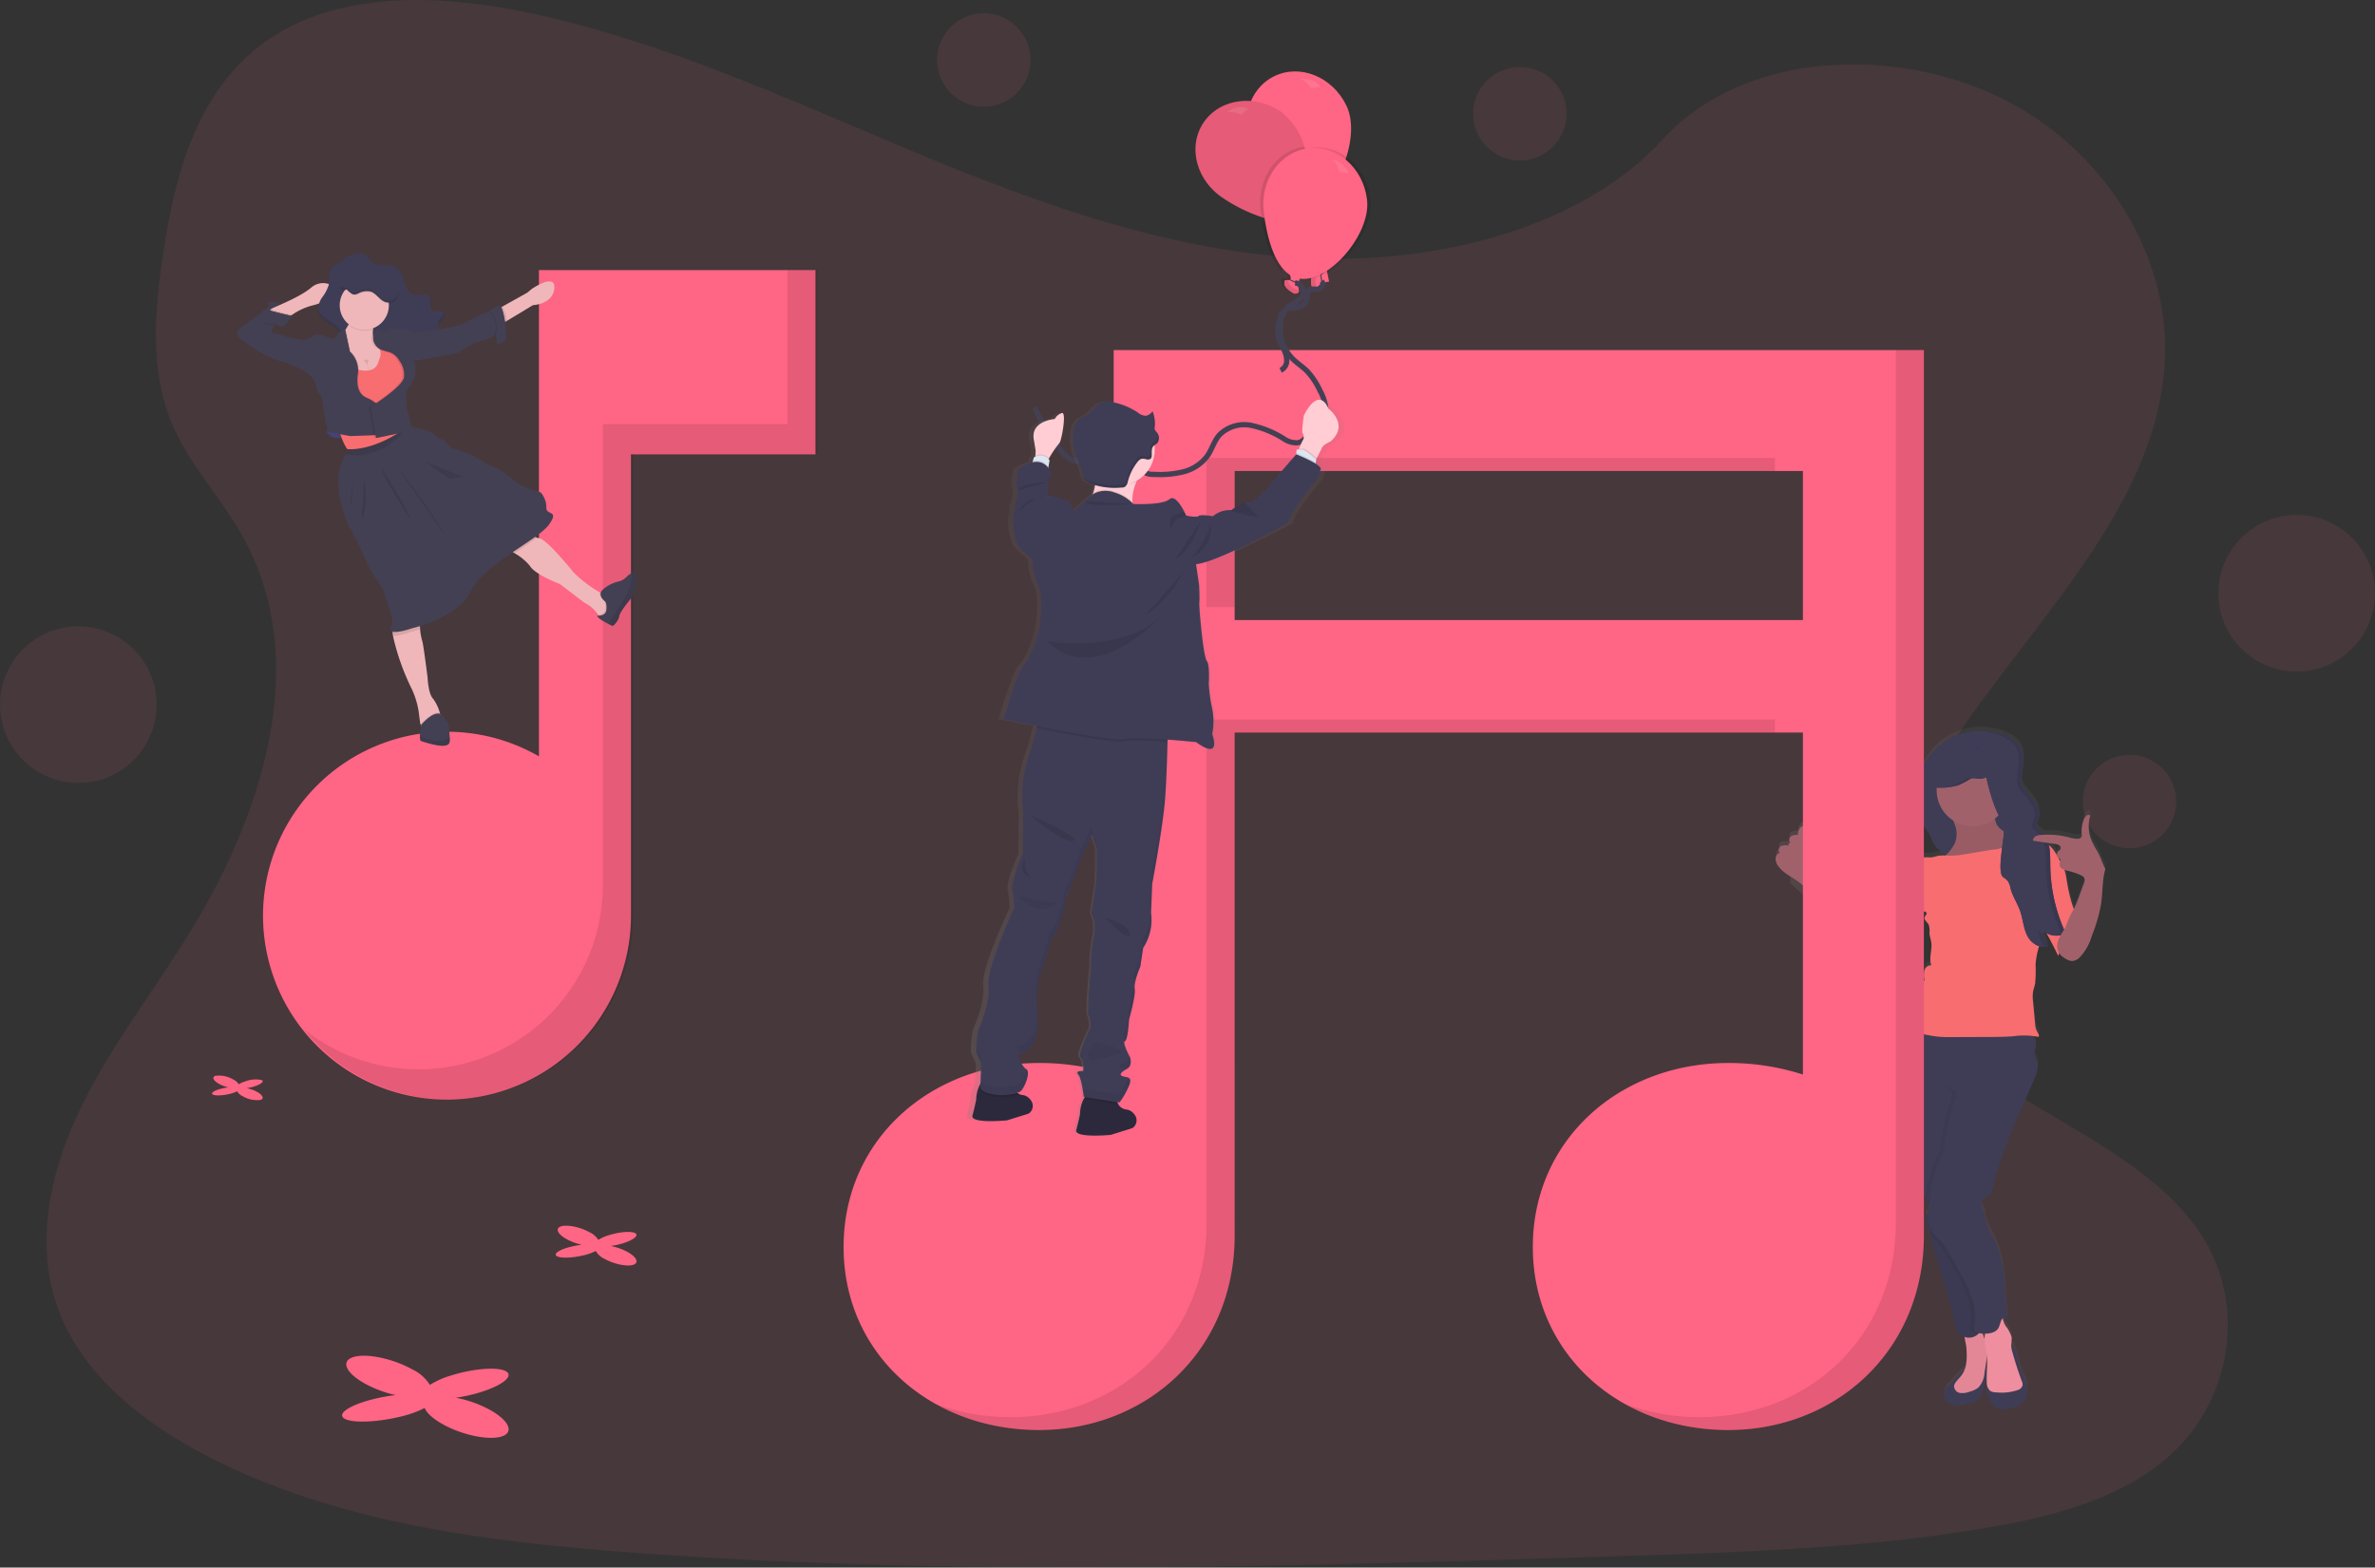 <svg xmlns="http://www.w3.org/2000/svg" xmlns:xlink="http://www.w3.org/1999/xlink" width="452.6" height="298.807" viewBox="0 0 452.6 298.807"><rect x="0" y="0" width="452.6" height="298.807" fill="#333333" stroke="none"/><defs><linearGradient id="linear-gradient" x1="-.232" x2=".769" y1=".5" y2=".5" gradientUnits="objectBoundingBox"><stop offset="0" stop-color="gray" stop-opacity=".251"/><stop offset=".54" stop-color="gray" stop-opacity=".122"/><stop offset="1" stop-color="gray" stop-opacity=".102"/></linearGradient><linearGradient id="linear-gradient-2" x1="-3.46" x2="-3.46" y1=".929" y2="-.082" xlink:href="#linear-gradient"/></defs><g id="Group_9" data-name="Group 9" transform="translate(0 -0.005)"><circle id="Ellipse_1" cx="8.906" cy="8.906" r="8.906" fill="#ff6584" data-name="Ellipse 1" opacity=".1" transform="translate(396.91 143.895)"/><circle id="Ellipse_2" cx="14.926" cy="14.926" r="14.926" fill="#ff6584" data-name="Ellipse 2" opacity=".1" transform="translate(422.748 98.165)"/><circle id="Ellipse_3" cx="8.906" cy="8.906" r="8.906" fill="#ff6584" data-name="Ellipse 3" opacity=".1" transform="translate(178.574 2.535)"/><circle id="Ellipse_4" cx="8.906" cy="8.906" r="8.906" fill="#ff6584" data-name="Ellipse 4" opacity=".1" transform="translate(280.734 12.772)"/><circle id="Ellipse_5" cx="14.926" cy="14.926" r="14.926" fill="#ff6584" data-name="Ellipse 5" opacity=".1" transform="translate(0 119.399)"/><path id="Path_1" fill="#ff6584" d="M313.473,136.384c-26.649-.992-52.029-10.232-76.265-20.345s-48.245-21.308-74.235-26.665c-16.73-3.446-35.86-3.936-49.34,5.7C100.641,104.361,96.45,120.35,94.21,135.2c-1.7,11.175-2.693,22.935,1.952,33.393,3.224,7.263,8.952,13.366,12.913,20.32,13.781,24.2,4.039,54.051-10.9,77.682-7,11.084-15.128,21.658-20.534,33.459s-7.918,25.323-3.2,37.363C79.131,349.355,90.3,358.307,102.4,364.59c24.578,12.8,53.528,16.47,81.779,18.529,62.512,4.6,125.363,2.606,188.044.613,23.194-.737,46.5-1.486,69.315-5.353,12.674-2.141,25.755-5.538,34.954-13.736,11.681-10.405,14.576-28.028,6.749-41.077-13.127-21.889-49.41-27.328-58.6-50.819-5.048-12.929.136-27.332,7.477-39.323,15.741-25.726,42.135-48.295,43.522-77.7.955-20.176-11.731-40.418-31.347-49.975-20.563-10.018-49.073-8.758-64.234,7.823C364.452,130.714,337,137.265,313.473,136.384Z" data-name="Path 1" opacity=".1" transform="translate(-63.081 -87.11)"/><path id="Path_2" fill="url(#linear-gradient)" d="M872.34,447.984a2.433,2.433,0,0,0,.548,1.425,8.1,8.1,0,0,0,2.191,1.861V453.5s6.588,5.505,7.943,7.585a22.565,22.565,0,0,0,4.5,5.485,4.056,4.056,0,0,0,1.676.889h.111a1.741,1.741,0,0,1-.642.412,1.523,1.523,0,0,0,1.8,1.289,3,3,0,0,0,.889-.445l2.611-1.688a7.475,7.475,0,0,0,1.215-.91c.486-.49.824-1.1,1.3-1.606.824-.856,1.993-1.367,2.565-2.4a11.586,11.586,0,0,0,.642-2.108c.144-.461.354-.9.494-1.359a4.9,4.9,0,0,0,.169-.848c.091.078.185.156.284.231.2-.132.589.214.5.436s-.309.383-.383.613c-.165.527.486.918.758,1.4a3.725,3.725,0,0,1,.161,1.647c.029.548.28,1.206.358,1.82.189,1.433-.519,2.944,0,4.3a1.355,1.355,0,0,0-1.338,1.042,3.944,3.944,0,0,0,.053,1.832,2.52,2.52,0,0,0-1.235,2.3.564.564,0,0,1-.058.412.584.584,0,0,1-.235.136,2.322,2.322,0,0,0-1.433,2.158,1.071,1.071,0,0,1-.041.457,1.083,1.083,0,0,1-.338.346,2.685,2.685,0,0,0-1,2.1,1.523,1.523,0,0,0,.708,1.375h.029a7.412,7.412,0,0,0-2.471,4.69,19.255,19.255,0,0,0,.321,4.855h.148v.119a2.161,2.161,0,0,0,.235.7,10.032,10.032,0,0,1,.885,3.607,3.191,3.191,0,0,0,.123.91,4.591,4.591,0,0,0,.465.8,8.493,8.493,0,0,1,.861,3.006,23.773,23.773,0,0,0,1.05,3.94c.63,1.746,1.478,3.533,1.19,5.353a5.351,5.351,0,0,0-.165,1.322,3.865,3.865,0,0,0,.519,1.388,12.851,12.851,0,0,1,.576,1.285,1.038,1.038,0,0,0,.255.7c.049.136.091.276.132.412s.07.218.1.329a4.229,4.229,0,0,1,.128.56l-.025.432v.412a1.028,1.028,0,0,1-.2.366,1.483,1.483,0,0,1-.107.12l-.1.111a.742.742,0,0,0-.111.161h0a.771.771,0,0,0-.033.474.755.755,0,0,0,.041.185c.1.445.214.889.325,1.33.033.136.07.268.1.412.09.346.181.7.276,1.042v.045l.062.231.235.848c.049.169.1.334.144.5l.181.614q.21.716.432,1.433a149.976,149.976,0,0,1,4.019,14.646,1.577,1.577,0,0,0,.589.881,3.394,3.394,0,0,0,1.025.552c.095.729.329,1.618.358,2.059a9.992,9.992,0,0,1-.366,4.278.346.346,0,0,0-.313.1,12.778,12.778,0,0,0-.943,1l-1.931,2.059a3.187,3.187,0,0,0-.436.531,1.857,1.857,0,0,0-.185,1.519,2.058,2.058,0,0,0,.992,1.178,1.646,1.646,0,0,1,.313.177,1.875,1.875,0,0,0,.193.165.75.75,0,0,0,.412.078,14.7,14.7,0,0,0,3.241-.552,2.6,2.6,0,0,0,1.338-.63,2.5,2.5,0,0,0,.457-.889l.387-1.071a12.2,12.2,0,0,0,.589-2,4.117,4.117,0,0,0-.1-2.059.412.412,0,0,0-.1.169c.095-.6.185-1.2.28-1.8.029-.177.053-.358.078-.544.123,1.6-.111,3.216-.037,4.822a5.62,5.62,0,0,0-.161.9,5.452,5.452,0,0,0,1.911,3.961,1.956,1.956,0,0,0,.655.342,2.314,2.314,0,0,0,.675,0,8.606,8.606,0,0,0,2.569-.486,3.158,3.158,0,0,0,1.849-1.754,4.119,4.119,0,0,0,.185-1.268,4.87,4.87,0,0,0-.119-1.338,10.21,10.21,0,0,0-.675-1.561,14.889,14.889,0,0,1-.766-2.3l-.358-1.305c-.1-.371-.2-.741-.329-1.1a1.848,1.848,0,0,0-.457-.869c-.148-.115-.247-.124-.313-.058v-.14a14.787,14.787,0,0,0,.095-1.528,6.473,6.473,0,0,0-1.178-2.228,4.351,4.351,0,0,1-.469-1.178c-.025-.091-.041-.177-.058-.272a.956.956,0,0,1,.235-.152l.733.412c-.646-4.859-.3-9.952-2.191-14.473-.823-1.968-2.409-4.019-2.232-6.139a1.73,1.73,0,0,1,.194-2.759c.317-.173.708-.255.926-.548a1.5,1.5,0,0,0,.21-.531,84.225,84.225,0,0,1,4.068-12.208c.366-.869.745-1.729,1.128-2.59l1.276-2.9,1.557-3.533c.527-1.19,1.058-2.549.56-3.747a3.169,3.169,0,0,1-.5-1.429,8.97,8.97,0,0,1,.3-.943,2.345,2.345,0,0,0-.078-1.025c-.1-.445-.218-.889-.338-1.33a7.415,7.415,0,0,1,.992.189c.2-.334-.119-.721-.313-1.058a3.577,3.577,0,0,1-.358-1.47l-.412-4.155a7.364,7.364,0,0,1-.033-1.729c.082-.609.317-1.19.436-1.8a27.645,27.645,0,0,0,.074-3.558,15.946,15.946,0,0,1,.544-3.1c.037-.152.07-.3.107-.453a2.476,2.476,0,0,0,.6.1h.511a1.659,1.659,0,0,0,.226-.058h.049a2.488,2.488,0,0,0,.243-.095c-.1-.21-.189-.412-.276-.634-.037-.086-.07-.173-.1-.259s-.095-.243-.136-.366-.082-.226-.119-.338-.062-.189-.09-.284-.078-.259-.115-.412-.074-.272-.111-.412l.062-.128a3.61,3.61,0,0,0,.679.465c.824,1.421,1.569,2.882,2.256,4.356a1.382,1.382,0,0,0,.21-.531,2.552,2.552,0,0,0,.292.375,4.364,4.364,0,0,0,.959.7,2.47,2.47,0,0,0,1.136.412,2.12,2.12,0,0,0,1.453-.63,9.7,9.7,0,0,0,2.351-4.118,31,31,0,0,0,1.771-6.065c.338-2.236.193-4.558.823-6.728-.572-1.136-.935-2.392-1.577-3.492a15.62,15.62,0,0,1-1.087-2.038,7.042,7.042,0,0,1-.193-4.71.647.647,0,0,0-.754.041,1.576,1.576,0,0,0-.453.659,5.842,5.842,0,0,0-.449,2.767,1.1,1.1,0,0,1-.078.675.848.848,0,0,1-.733.309,6.314,6.314,0,0,1-1.7-.309,15.761,15.761,0,0,0-4.727-.461,3.741,3.741,0,0,0-.412-.412l-.177-.144-.181-.14-.09-.074a2.041,2.041,0,0,1-.173-.152,1.141,1.141,0,0,1-.412-.721.949.949,0,0,1,0-.107.809.809,0,0,1,0-.1,1.385,1.385,0,0,1,.095-.288,1.931,1.931,0,0,1,.09-.185l.045-.095c0-.029.029-.062.045-.091a2.733,2.733,0,0,0,.132-.346,2.524,2.524,0,0,0,.086-.358,2.7,2.7,0,0,0,.037-.367v-.556a3.754,3.754,0,0,0-.152-.733,4.055,4.055,0,0,0-.2-.527,5.815,5.815,0,0,0-.35-.651,9.943,9.943,0,0,0-.881-1.2l-.243-.284-.247-.28a9.808,9.808,0,0,1-.716-.877,3.405,3.405,0,0,1-.412-.733c-.033-.086-.062-.173-.086-.264a2.68,2.68,0,0,1-.074-.511V433a6.4,6.4,0,0,1,.033-.688c.033-.321.078-.646.124-.976.029-.218.062-.436.091-.655a2.212,2.212,0,0,1,.041-.325c.025-.218.05-.436.066-.655a6.277,6.277,0,0,0-.107-1.906,3.605,3.605,0,0,0-.193-.609,3.873,3.873,0,0,0-.412-.741,5.353,5.353,0,0,0-2.289-1.783,10.542,10.542,0,0,0-2.1-.671c-.288-.062-.572-.115-.856-.161a11.993,11.993,0,0,0-11.529,4.118,15.975,15.975,0,0,0-3.117,6.106,8.718,8.718,0,0,0,.984,6.658c.531.823,1.235,1.515,1.7,2.363.387.692.618,1.47,1.033,2.145a5.065,5.065,0,0,0,2.285,1.923l-.181.165a5.551,5.551,0,0,0-1.281.025c-.437.074-.861.243-1.3.3-.543.07-1.1-.037-1.647.033a5.2,5.2,0,0,0-2.615,1.5c-.9.786-1.87,1.7-1.939,2.882v.033l-.605.824a3.248,3.248,0,0,0-.379.6,10.055,10.055,0,0,0-.239,1.845,3.942,3.942,0,0,1-.478,1.1,24.727,24.727,0,0,1-2.059,3.072,5.205,5.205,0,0,1-1.281,1.268,2.305,2.305,0,0,1-1.334.379,8.554,8.554,0,0,1-1.952-1.305,12.587,12.587,0,0,1-1.725-2.145c-.98-1.412,2.059,2.812,1.079,1.4L878.2,444.464a11.943,11.943,0,0,1-.346-2.083c0-.268-.111-.622-.383-.63a.465.465,0,0,0-.309.148,1.788,1.788,0,0,0-.572,1.523,2.112,2.112,0,0,0-1.346.239.77.77,0,0,0-.169,1.1v.111a.585.585,0,0,0-.309.618,2.092,2.092,0,0,0-1.445.07c-.432.243-.6.955-.177,1.235A1.264,1.264,0,0,0,872.34,447.984Zm55.043,2.1a6.806,6.806,0,0,0,.77.2,12.287,12.287,0,0,1,2.388.823,1.309,1.309,0,0,1,.622.465,1.383,1.383,0,0,1-.074,1.169L930,455.676c-.173.461-.342.922-.556,1.363-.082.177-.177.354-.272.527q-.049-.148-.1-.284a24.1,24.1,0,0,1-.782-2.734c-.181-.8-.333-1.606-.461-2.413a11.8,11.8,0,0,0-.457-2.051Zm-1.136-2.3.082.058a.927.927,0,0,1,.284.2.441.441,0,0,1,0,.412Zm-1.964-2.829,1.3.189a1.708,1.708,0,0,1,.877.3.589.589,0,0,1,.12.824,1.968,1.968,0,0,1-.288.193.824.824,0,0,0-.309.852,9.226,9.226,0,0,0-.745-1.157,5.718,5.718,0,0,0-.869-.889C924.34,445.164,924.316,445.057,924.283,444.954Zm-12.505,93.6a4.662,4.662,0,0,0,.482,0,4.622,4.622,0,0,0-.078,1.169Z" data-name="Path 2" transform="translate(-533.903 -285.075)"/><path id="Path_3" fill="#3a3768" d="M951,425.967c2.261.362,4.772,1.235,5.637,3.352.651,1.6.148,3.4,0,5.122a3.887,3.887,0,0,0,.049,1.363,4.78,4.78,0,0,0,1.194,1.873,9.981,9.981,0,0,1,1.721,2.409,3.508,3.508,0,0,1,.115,2.882,2.1,2.1,0,0,0-.284.758c-.029.589.585.959,1.038,1.334,1.7,1.4,1.622,3.961,1.647,6.176a31.179,31.179,0,0,0,2.948,13.028,3.982,3.982,0,0,1-4.455-.581,15,15,0,0,0,1.013,2.915c-1.437.7-3.166-.449-3.883-1.869s-.823-3.08-1.318-4.587-1.437-2.837-1.849-4.356a4.186,4.186,0,0,0-.515-1.458,3.707,3.707,0,0,0-.906-.77,8.812,8.812,0,0,1-3.191-4.332,16.973,16.973,0,0,1-5.353.618,5.892,5.892,0,0,1-4.562-2.508c-.412-.675-.646-1.453-1.034-2.145-.474-.848-1.174-1.544-1.7-2.359a8.71,8.71,0,0,1-.98-6.65,15.856,15.856,0,0,1,3.117-6.1A12.061,12.061,0,0,1,951,425.967Z" data-name="Path 3" transform="translate(-571.395 -286.334)"/><path id="Path_4" fill="#3f3d56" d="M951,425.967c2.261.362,4.772,1.235,5.637,3.352.651,1.6.148,3.4,0,5.122a3.887,3.887,0,0,0,.049,1.363,4.78,4.78,0,0,0,1.194,1.873,9.981,9.981,0,0,1,1.721,2.409,3.508,3.508,0,0,1,.115,2.882,2.1,2.1,0,0,0-.284.758c-.029.589.585.959,1.038,1.334,1.7,1.4,1.622,3.961,1.647,6.176a31.179,31.179,0,0,0,2.948,13.028,3.982,3.982,0,0,1-4.455-.581,15,15,0,0,0,1.013,2.915c-1.437.7-3.166-.449-3.883-1.869s-.823-3.08-1.318-4.587-1.437-2.837-1.849-4.356a4.186,4.186,0,0,0-.515-1.458,3.707,3.707,0,0,0-.906-.77,8.812,8.812,0,0,1-3.191-4.332,16.973,16.973,0,0,1-5.353.618,5.892,5.892,0,0,1-4.562-2.508c-.412-.675-.646-1.453-1.034-2.145-.474-.848-1.174-1.544-1.7-2.359a8.71,8.71,0,0,1-.98-6.65,15.856,15.856,0,0,1,3.117-6.1A12.061,12.061,0,0,1,951,425.967Z" data-name="Path 4" transform="translate(-571.395 -286.334)"/><path id="Path_5" fill="#f86d70" d="M997.275,489.467c.128.823.28,1.614.465,2.417a23.13,23.13,0,0,0,.778,2.726,2.619,2.619,0,0,1,.243,1.235,2.31,2.31,0,0,1-.3.749c-1.034,1.832-2.425,3.6-2.545,5.7a3.068,3.068,0,0,1-.28,1.519q-1.2-2.569-2.639-5.015a15.442,15.442,0,0,1-2.409-5.386,10.211,10.211,0,0,1,.033-2.767,6.024,6.024,0,0,1,1-2.911c.679-.889,2.553-2.236,3.763-1.96C996.8,486.124,997.094,488.318,997.275,489.467Z" data-name="Path 5" transform="translate(-603.416 -321.6)"/><path id="Path_6" fill="#a1616a" d="M891.286,489.868a12.267,12.267,0,0,1-3.8-2.125,12.4,12.4,0,0,1-1.725-2.141l-3.175-4.587a8.279,8.279,0,0,1-1.688-3.549,11.682,11.682,0,0,1-3.175-7.206c0-.272-.107-.622-.379-.63a.478.478,0,0,0-.313.148,1.791,1.791,0,0,0-.568,1.523,2.112,2.112,0,0,0-1.346.235c-.379.272-.478.943-.07,1.169a.581.581,0,0,0-.412.655,2.058,2.058,0,0,0-1.445.07c-.412.243-.6.951-.177,1.235a1.235,1.235,0,0,0-.823,1.206,2.422,2.422,0,0,0,.547,1.421c1.235,1.647,3.376,2.3,4.789,3.772a10.95,10.95,0,0,1,1.235,1.647l4.1,6.234a22.4,22.4,0,0,0,4.5,5.472,4.069,4.069,0,0,0,1.672.889,1.849,1.849,0,0,0,1.758-.486,2.869,2.869,0,0,0,.515-1.754C891.4,492.017,891.216,490.926,891.286,489.868Z" data-name="Path 6" transform="translate(-533.814 -312.123)"/><path id="Path_7" fill="#3f3d56" d="M950.87,723.941a3.567,3.567,0,0,0-.437.531,1.857,1.857,0,0,0-.185,1.519,2.058,2.058,0,0,0,.992,1.174,1.943,1.943,0,0,1,.313.181,1.863,1.863,0,0,0,.193.165.75.75,0,0,0,.412.078,14.989,14.989,0,0,0,3.24-.552,2.6,2.6,0,0,0,1.338-.63,2.662,2.662,0,0,0,.457-.885l.383-1.071a12.567,12.567,0,0,0,.593-1.993,4.15,4.15,0,0,0-.107-2.059.67.67,0,0,0-.144.412,4.559,4.559,0,0,1-.824,2,2.037,2.037,0,0,1-.321.412,2.1,2.1,0,0,1-.964.412,11.846,11.846,0,0,1-2.059.263.641.641,0,0,1-.28-.033.49.49,0,0,1-.235-.292,1.235,1.235,0,0,1,0-.824c.185-.519.7-.861.943-1.359.181-.366-.07-.77-.445-.461a11.429,11.429,0,0,0-.943,1Z" data-name="Path 7" transform="translate(-579.682 -459.637)"/><path id="Path_8" fill="#ee8e9e" d="M957.135,705.426c.111,1.725.185,3.586-.758,5.032-.338.523-.795.959-1.182,1.449a1.7,1.7,0,0,0-.412.873,1.336,1.336,0,0,0,1.161,1.289,3.842,3.842,0,0,0,1.865-.268,4.494,4.494,0,0,0,1.585-.745,4.566,4.566,0,0,0,1.2-2.915l.383-2.471a7.778,7.778,0,0,0,.14-1.8,8.011,8.011,0,0,0-.482-1.939l-.634-1.853a.873.873,0,0,0-.28-.461.823.823,0,0,0-.482-.086c-.605.029-2.133.251-2.425.889C956.551,703,957.094,704.776,957.135,705.426Z" data-name="Path 8" transform="translate(-582.398 -448.534)"/><path id="Path_9" d="M957.135,705.426c.111,1.725.185,3.586-.758,5.032-.338.523-.795.959-1.182,1.449a1.7,1.7,0,0,0-.412.873,1.336,1.336,0,0,0,1.161,1.289,3.842,3.842,0,0,0,1.865-.268,4.494,4.494,0,0,0,1.585-.745,4.566,4.566,0,0,0,1.2-2.915l.383-2.471a7.778,7.778,0,0,0,.14-1.8,8.011,8.011,0,0,0-.482-1.939l-.634-1.853a.873.873,0,0,0-.28-.461.823.823,0,0,0-.482-.086c-.605.029-2.133.251-2.425.889C956.551,703,957.094,704.776,957.135,705.426Z" data-name="Path 9" opacity=".05" transform="translate(-582.398 -448.534)"/><path id="Path_10" fill="#3f3d56" d="M927.547,580.682a.156.156,0,0,0,0,.045,2.061,2.061,0,0,0,.231.7,10.121,10.121,0,0,1,.889,3.6,3.054,3.054,0,0,0,.119.91,4.858,4.858,0,0,0,.465.8,8.473,8.473,0,0,1,.861,3,23.716,23.716,0,0,0,1.05,3.936c.63,1.742,1.478,3.529,1.19,5.353a5.359,5.359,0,0,0-.165,1.318,3.808,3.808,0,0,0,.515,1.388,12.914,12.914,0,0,1,.581,1.285c.169.436.35.951.49,1.433a1.948,1.948,0,0,1-.107,1.766,2.007,2.007,0,0,0-.317.387,1.029,1.029,0,0,0,0,.667q.334,1.408.716,2.812c.2.733.412,1.462.622,2.191,1.589,5.328,3.385,10.6,4.451,16.058.152.786,1.157,1.351,1.939,1.519a2.529,2.529,0,0,0,2.228-.6,1.376,1.376,0,0,0,.156-.152,4.682,4.682,0,0,0,.877-3.451c-.276-5.616-3.1-10.755-4.451-16.215a31.22,31.22,0,0,1-.873-6.016c-.317-6.782-.441-13.946,1.474-20.456.412-1.355.869-2.882.152-4.118a4.016,4.016,0,0,0-2.116-1.548,13.629,13.629,0,0,0-10.578.272,3.31,3.31,0,0,0,0,.412,4.171,4.171,0,0,1-.214,1.869A2.293,2.293,0,0,0,927.547,580.682Z" data-name="Path 10" transform="translate(-566.377 -374.909)"/><path id="Path_11" fill="#3f3d56" d="M975.455,712.333l.358,1.305a14.585,14.585,0,0,0,.762,2.3,10.016,10.016,0,0,1,.679,1.556,5.036,5.036,0,0,1,.115,1.338,4.09,4.09,0,0,1-.185,1.264,3.158,3.158,0,0,1-1.849,1.754,8.73,8.73,0,0,1-2.565.482,2.06,2.06,0,0,1-.675,0,1.881,1.881,0,0,1-.655-.342,5.414,5.414,0,0,1-1.911-3.957,4.865,4.865,0,0,1,.2-1.009c.091-.124.992.383.605.823-.568.63,1.1.3,1.948.251a7.836,7.836,0,0,0,1.1-.181l1.371-.292c.449-.1.968-.251,1.124-.684s-.189-.943-.457-1.359a8.889,8.889,0,0,1-1.071-3.776c-.033-.259-.354-1.927.309-1.408a1.853,1.853,0,0,1,.461.869C975.253,711.6,975.352,711.963,975.455,712.333Z" data-name="Path 11" transform="translate(-591.074 -453.695)"/><path id="Path_12" d="M941.9,642.821a1.88,1.88,0,0,0,.107-1.762c-.066-.222-.132-.441-.206-.659l5.39-1.82c0,.482.041.964.062,1.445a31.31,31.31,0,0,0,.873,6.02c1.346,5.456,4.175,10.594,4.451,16.207a4.5,4.5,0,0,1-1.029,3.611,2.549,2.549,0,0,1-2.232.593c-.778-.169-1.787-.733-1.939-1.519-1.066-5.456-2.882-10.73-4.451-16.058q-.741-2.47-1.338-5.007a1.047,1.047,0,0,1,0-.663A2.013,2.013,0,0,1,941.9,642.821Z" data-name="Path 12" opacity=".05" transform="translate(-574.603 -411.507)"/><path id="Path_13" fill="#ee8e9e" d="M972.9,697.651a6.51,6.51,0,0,1,1.173,2.223,12.732,12.732,0,0,1-.095,1.528,4.792,4.792,0,0,0,.226,1.235q.782,2.841,1.812,5.608a1.536,1.536,0,0,1,.144.762,1.342,1.342,0,0,1-.893.889,9.439,9.439,0,0,1-4.118.453,2.154,2.154,0,0,1-1.161-.272,2.02,2.02,0,0,1-.655-1.618c-.095-1.75.2-3.508,0-5.25-.066-.634-.2-1.26-.3-1.886a5.53,5.53,0,0,1,.082-2.635,6.032,6.032,0,0,1,.984-1.647,5.156,5.156,0,0,1,1.371-1.367c.165-.1.63-.412.795-.21.087.095.049.35.062.469a4.68,4.68,0,0,0,.095.543A4.464,4.464,0,0,0,972.9,697.651Z" data-name="Path 13" transform="translate(-590.713 -444.93)"/><path id="Path_14" d="M938.006,582.856a1.491,1.491,0,0,1,.1,1.235c-.181.745-.478,1.458-.721,2.186a30.431,30.431,0,0,0-.931,3.973,11.628,11.628,0,0,0-.506,3.788,26.989,26.989,0,0,0-2.882,8.98c-.111.8,1.676,1.845,1.647,2.656-.066,1.614-1.355,1.742-.412,3.03.045.066-.358,1.507-.3,1.569.387.465.877.824,1.293,1.272a9.728,9.728,0,0,1,1.363,2c2.471,4.439,6.007,9.47,4.912,14.411a.881.881,0,0,0,.469.889,2.425,2.425,0,0,0,1.038.239h.173a4.681,4.681,0,0,0,.877-3.451c-.276-5.616-3.1-10.755-4.451-16.215a31.229,31.229,0,0,1-.873-6.016c-.317-6.782-.441-13.946,1.474-20.456.412-1.355.869-2.882.152-4.118a4.015,4.015,0,0,0-2.116-1.548,13.629,13.629,0,0,0-10.578.272,3.31,3.31,0,0,0,0,.412,4.169,4.169,0,0,1-.214,1.869,2.3,2.3,0,0,0-.21.824s-.1-1.091-.1-1.075c2.2.317,4.5,1.754,6.7,2.059a15.311,15.311,0,0,1,3.36.741A1.458,1.458,0,0,1,938.006,582.856Z" data-name="Path 14" opacity=".05" transform="translate(-566.18 -374.897)"/><path id="Path_15" fill="#3f3d56" d="M952.688,560.119c.3.943.56,1.894.782,2.853a2.332,2.332,0,0,1,.078,1.021,8.956,8.956,0,0,0-.3.943,3.154,3.154,0,0,0,.5,1.425c.5,1.2-.033,2.557-.556,3.747l-1.561,3.529-1.276,2.882c-.379.861-.758,1.721-1.124,2.59a84.2,84.2,0,0,0-4.068,12.192,1.5,1.5,0,0,1-.21.531c-.218.288-.609.371-.927.548a1.725,1.725,0,0,0-.189,2.755c-.181,2.121,1.408,4.167,2.228,6.131,1.882,4.529,1.54,9.6,2.191,14.453l-.733-.412c-.7.321-.679,1.318-1.054,1.989-.568,1.013-1.956,1.157-3.113,1.079a2.428,2.428,0,0,1-1.042-.239.877.877,0,0,1-.465-.889c1.091-4.941-2.47-9.985-4.916-14.411a9.592,9.592,0,0,0-1.363-1.993c-.412-.441-.9-.823-1.293-1.276a6.918,6.918,0,0,1-1.149-4.83,27.061,27.061,0,0,1,3.076-11.406,11.7,11.7,0,0,1,.511-3.788,29.745,29.745,0,0,1,.926-3.973c.243-.729.539-1.441.721-2.186a1.491,1.491,0,0,0-.1-1.235,1.449,1.449,0,0,0-.7-.449,15.5,15.5,0,0,0-3.36-.741l-7.568-1.087a19.249,19.249,0,0,1-.321-4.85,7.457,7.457,0,0,1,5.353-6.242,1.124,1.124,0,0,1,.984.062,39.459,39.459,0,0,1,20.04,1.281Z" data-name="Path 15" transform="translate(-565.618 -364.166)"/><path id="Path_16" fill="#a1616a" d="M958.279,458.37a3.707,3.707,0,0,0,.329,2.166,3.385,3.385,0,0,0,.861.951,6.379,6.379,0,0,0,2.5,1.235,2.657,2.657,0,0,1,1.491.655c.531.642.177,1.61-.276,2.31a5.908,5.908,0,0,1-3.269,2.705c-1.116.3-2.31.119-3.451.317-.823.144-1.606.486-2.421.679a7.144,7.144,0,0,1-6.588-1.832,9.406,9.406,0,0,0,3.1-3.319,4.718,4.718,0,0,0,.235-3.171c-.292-1.034-.947-2.059-.741-3.1a3.245,3.245,0,0,1,2.269-2.137,14.549,14.549,0,0,1,2.854-.576c.531-.074,3.92-.823,4.118-.453.119.21-.585,1.445-.671,1.717A6.61,6.61,0,0,0,958.279,458.37Z" data-name="Path 16" transform="translate(-578.086 -303.341)"/><path id="Path_17" d="M958.279,458.37a3.707,3.707,0,0,0,.329,2.166,3.385,3.385,0,0,0,.861.951,6.379,6.379,0,0,0,2.5,1.235,2.657,2.657,0,0,1,1.491.655c.531.642.177,1.61-.276,2.31a5.908,5.908,0,0,1-3.269,2.705c-1.116.3-2.31.119-3.451.317-.823.144-1.606.486-2.421.679a7.144,7.144,0,0,1-6.588-1.832,9.406,9.406,0,0,0,3.1-3.319,4.718,4.718,0,0,0,.235-3.171c-.292-1.034-.947-2.059-.741-3.1a3.245,3.245,0,0,1,2.269-2.137,14.549,14.549,0,0,1,2.854-.576c.531-.074,3.92-.823,4.118-.453.119.21-.585,1.445-.671,1.717A6.61,6.61,0,0,0,958.279,458.37Z" data-name="Path 17" opacity=".05" transform="translate(-578.086 -303.341)"/><circle id="Ellipse_6" cx="6.872" cy="6.872" r="6.872" fill="#a1616a" data-name="Ellipse 6" transform="translate(369.059 143.755)"/><path id="Path_18" fill="#f86d70" d="M947.112,477.191l-4.657.782a17.452,17.452,0,0,1-3.483.35,9.972,9.972,0,0,0-1.919,0c-.441.074-.861.243-1.305.3-.544.07-1.1-.033-1.647.037a5.191,5.191,0,0,0-2.615,1.5c-.9.782-1.869,1.7-1.935,2.882a.823.823,0,0,0,.054.412,1.207,1.207,0,0,0,.346.362,11.027,11.027,0,0,1,1.948,2.676,10.34,10.34,0,0,0,2.314,2.5c.206-.132.593.214.5.436s-.309.383-.383.614c-.165.527.486.914.753,1.4a3.783,3.783,0,0,1,.165,1.647c.029.552.276,1.206.358,1.824.185,1.429-.519,2.936,0,4.291a1.346,1.346,0,0,0-1.338,1.042,3.932,3.932,0,0,0,.054,1.828,2.516,2.516,0,0,0-1.235,2.3.412.412,0,0,1-.3.548,2.318,2.318,0,0,0-1.429,2.153,1.06,1.06,0,0,1-.041.457,1,1,0,0,1-.338.346,2.685,2.685,0,0,0-1,2.1,1.54,1.54,0,0,0,.708,1.375,12.811,12.811,0,0,0,3.129.931,28.116,28.116,0,0,0,3.031.535,27.2,27.2,0,0,0,2.837.086l6.234-.025c1.75,0,3.5,0,5.254-.132a14.9,14.9,0,0,1,4.879.115c.2-.334-.119-.721-.313-1.058a3.545,3.545,0,0,1-.358-1.466l-.391-4.155a7.3,7.3,0,0,1-.033-1.721c.086-.614.317-1.194.436-1.8a27.608,27.608,0,0,0,.074-3.553,15.856,15.856,0,0,1,.544-3.092l1.235-5.085a19.636,19.636,0,0,1,.609-2.549q1.421-3.665,2.985-7.263a.749.749,0,0,0-.054-.642l-1.029-1.849a11.8,11.8,0,0,0-.943-1.5,5.95,5.95,0,0,0-3.479-2.137,6.152,6.152,0,0,0-4.043.6c-.482.255-.926.572-1.416.823A5.8,5.8,0,0,1,947.112,477.191Z" data-name="Path 18" transform="translate(-567.553 -315.204)"/><path id="Path_19" fill="#f86d70" d="M920.2,491.5l-1.622,2.166a2.756,2.756,0,0,0-.379.6,9.669,9.669,0,0,0-.243,1.836,3.83,3.83,0,0,1-.474,1.1,25.362,25.362,0,0,1-2.059,3.072,5.505,5.505,0,0,1-1.281,1.268,2.125,2.125,0,0,1-1.729.3,1.083,1.083,0,0,1,.568.515,6.283,6.283,0,0,1,.412,4.019,4.116,4.116,0,0,1-.453,1.318,1.977,1.977,0,0,1-1.033.894,1.523,1.523,0,0,0,1.8,1.289,3,3,0,0,0,.889-.445l2.606-1.688a6.928,6.928,0,0,0,1.215-.91c.486-.486.823-1.1,1.3-1.6.823-.852,1.993-1.363,2.565-2.392a11.259,11.259,0,0,0,.638-2.108c.144-.457.358-.893.494-1.355a6.052,6.052,0,0,0-.535-4.34A18.537,18.537,0,0,0,920.2,491.5Z" data-name="Path 19" transform="translate(-557.18 -324.988)"/><path id="Path_20" fill="#3a3768" d="M945.848,433.271a9.009,9.009,0,0,1,2.417-2.516,8.249,8.249,0,0,1,4.36-1.845,4.637,4.637,0,0,1,1.96.321c.033-1.943.515-3.232,1.725-3.039,2.261.362,4.772,1.235,5.637,3.352.651,1.6.148,3.4,0,5.122a3.887,3.887,0,0,0,.049,1.363,4.779,4.779,0,0,0,1.194,1.873,9.98,9.98,0,0,1,1.721,2.409,3.508,3.508,0,0,1,.115,2.882,2.1,2.1,0,0,0-.284.758c-.029.589.585.959,1.038,1.334,1.7,1.4,1.622,3.961,1.647,6.176a31.178,31.178,0,0,0,2.948,13.028,3.981,3.981,0,0,1-4.455-.581,15,15,0,0,0,1.013,2.915c-1.437.7-3.166-.449-3.883-1.869s-.823-3.08-1.318-4.587-1.437-2.837-1.849-4.356a4.187,4.187,0,0,0-.515-1.458,3.708,3.708,0,0,0-.906-.77c-1.478-1.062.7-9.108.124-10.833-.861.185-2.442-3.965-3.343-8.186a4.262,4.262,0,0,1-1.956.2,2.355,2.355,0,0,0-.7-.049,1.861,1.861,0,0,0-.609.247,15.04,15.04,0,0,1-2.079,1.071,11.956,11.956,0,0,1-4.719.412,4.678,4.678,0,0,1,.667-3.372Z" data-name="Path 20" transform="translate(-576.706 -286.56)"/><path id="Path_21" fill="#3f3d56" d="M945.848,433.271a9.009,9.009,0,0,1,2.417-2.516,8.249,8.249,0,0,1,4.36-1.845,4.637,4.637,0,0,1,1.96.321c.033-1.943.515-3.232,1.725-3.039,2.261.362,4.772,1.235,5.637,3.352.651,1.6.148,3.4,0,5.122a3.887,3.887,0,0,0,.049,1.363,4.779,4.779,0,0,0,1.194,1.873,9.98,9.98,0,0,1,1.721,2.409,3.508,3.508,0,0,1,.115,2.882,2.1,2.1,0,0,0-.284.758c-.029.589.585.959,1.038,1.334,1.7,1.4,1.622,3.961,1.647,6.176a31.178,31.178,0,0,0,2.948,13.028,3.981,3.981,0,0,1-4.455-.581,15,15,0,0,0,1.013,2.915c-1.437.7-3.166-.449-3.883-1.869s-.823-3.08-1.318-4.587-1.437-2.837-1.849-4.356a4.187,4.187,0,0,0-.515-1.458,3.708,3.708,0,0,0-.906-.77c-1.478-1.062.7-9.108.124-10.833-.861.185-2.442-3.965-3.343-8.186a4.262,4.262,0,0,1-1.956.2,2.355,2.355,0,0,0-.7-.049,1.861,1.861,0,0,0-.609.247,15.04,15.04,0,0,1-2.079,1.071,11.956,11.956,0,0,1-4.719.412,4.678,4.678,0,0,1,.667-3.372Z" data-name="Path 21" transform="translate(-576.706 -286.56)"/><g id="Group_1" data-name="Group 1" opacity=".1" transform="translate(369.718 139.601)"><path id="Path_22" d="M984.651,464.459a31.243,31.243,0,0,1-2.948-13.028c0-2.2.062-4.76-1.647-6.176-.453-.375-1.066-.745-1.042-1.334a2.1,2.1,0,0,1,.288-.758,3.525,3.525,0,0,0-.115-2.882,9.982,9.982,0,0,0-1.721-2.409,4.79,4.79,0,0,1-1.2-1.874,4.094,4.094,0,0,1-.049-1.363c.169-1.721.675-3.52,0-5.122-.824-2.059-3.216-2.932-5.419-3.315a1.235,1.235,0,0,1,.593-.037c2.26.362,4.772,1.235,5.637,3.352.651,1.6.148,3.4,0,5.122a3.885,3.885,0,0,0,.049,1.363,4.78,4.78,0,0,0,1.194,1.874,9.982,9.982,0,0,1,1.721,2.409,3.508,3.508,0,0,1,.115,2.882,2.1,2.1,0,0,0-.284.758c-.029.589.585.959,1.038,1.334,1.7,1.4,1.622,3.961,1.647,6.176a31.179,31.179,0,0,0,2.948,13.028,3.85,3.85,0,0,1-2.182.412A3.727,3.727,0,0,0,984.651,464.459Z" data-name="Path 22" transform="translate(-961.54 -426.141)"/><path id="Path_23" d="M994.643,520.705a14.726,14.726,0,0,1-1.013-2.915,3.759,3.759,0,0,0,.976.646,15.33,15.33,0,0,0,.823,2.269,2.157,2.157,0,0,1-1.33.169,2.1,2.1,0,0,0,.543-.169Z" data-name="Path 23" transform="translate(-974.969 -480.053)"/><path id="Path_24" d="M964.3,433.15a4.743,4.743,0,0,0-1.309-.309h.156a4.6,4.6,0,0,1,1.161.086C964.3,432.993,964.3,433.067,964.3,433.15Z" data-name="Path 24" transform="translate(-956.945 -430.079)"/><path id="Path_25" d="M950.986,448.706a15.082,15.082,0,0,0,2.083-1.071,1.829,1.829,0,0,1,.609-.247,2.247,2.247,0,0,1,.642.037,2.574,2.574,0,0,0-.445.21,15.039,15.039,0,0,1-2.079,1.071,9.381,9.381,0,0,1-3.488.453A8.262,8.262,0,0,0,950.986,448.706Z" data-name="Path 25" transform="translate(-948.31 -438.635)"/><path id="Path_26" d="M966.394,447l.037.185a4.034,4.034,0,0,1-1.021.029A4.528,4.528,0,0,0,966.394,447Z" data-name="Path 26" transform="translate(-958.369 -438.411)"/></g><path id="Path_27" fill="#a1616a" d="M995.94,489.121a2.512,2.512,0,0,0,.675,2.009,4.477,4.477,0,0,0,.955.7,2.594,2.594,0,0,0,1.136.412,2.145,2.145,0,0,0,1.453-.634,9.674,9.674,0,0,0,2.347-4.1,30.734,30.734,0,0,0,1.775-6.057c.338-2.236.193-4.554.823-6.724-.568-1.136-.931-2.388-1.577-3.483a16.412,16.412,0,0,1-1.087-2.038,7.041,7.041,0,0,1-.194-4.7.634.634,0,0,0-.749.037,1.576,1.576,0,0,0-.453.659,5.835,5.835,0,0,0-.449,2.763,1.1,1.1,0,0,1-.078.675.848.848,0,0,1-.733.309,6.5,6.5,0,0,1-1.7-.3,15.723,15.723,0,0,0-5.225-.432,2.47,2.47,0,0,0-1.021.247.947.947,0,0,0-.523.852l4.175.614a1.725,1.725,0,0,1,.881.3.6.6,0,0,1,.119.824,1.648,1.648,0,0,1-.288.189.861.861,0,0,0,.033,1.375.882.882,0,0,1,.284.2c.173.231-.054.531-.128.823a1.021,1.021,0,0,0,.5,1.042,3.672,3.672,0,0,0,1.165.391,12.282,12.282,0,0,1,2.388.824,1.31,1.31,0,0,1,.622.465,1.4,1.4,0,0,1-.074,1.169l-1.087,2.932c-.173.461-.342.918-.556,1.363-.276.572-.618,1.112-.9,1.684a16.821,16.821,0,0,0-.679,1.647C997.22,486.642,996.129,487.535,995.94,489.121Z" data-name="Path 27" transform="translate(-603.892 -309.049)"/><path id="Path_28" fill="#ff6584" d="M492.3,249.17V387.276a45.745,45.745,0,0,0-14.259-2.2c-20.534,0-37.21,14.531-37.21,35.065s16.676,34.9,37.21,34.9,37.313-15.12,37.313-37.058V322.083H623.645v65.193a45.724,45.724,0,0,0-14.259-2.2c-20.534,0-37.21,14.531-37.21,35.065s16.676,34.9,37.21,34.9,37.313-15.12,37.313-37.058V249.17Zm131.35,51.469H515.357V272.228H623.649Z" data-name="Path 28" transform="translate(-280.069 -182.438)"/><path id="Path_29" fill="#ff6584" d="M224.71,212.17v92.686a35.061,35.061,0,1,0,17.541,30.305V247.293h35.164V212.17Z" data-name="Path 29" transform="translate(-122.006 -160.673)"/><path id="Path_30" fill="#ff6584" d="M236.84,725.036a22.375,22.375,0,0,0-6.444-2.281,29.473,29.473,0,0,0,4.822-1.083c4.188-1.326,6.3-3.1,4.715-3.973s-6.267-.5-10.454.824a16.138,16.138,0,0,0-4.015,1.783,8.045,8.045,0,0,0-3.446-2.993c-3.706-2.059-8.721-3.076-11.167-2.3s-1.412,3.055,2.31,5.1a22.291,22.291,0,0,0,5.765,2.145,33.9,33.9,0,0,0-3.973.7c-4.558,1.1-7.193,2.746-5.888,3.706s6.065.823,10.623-.264a19.852,19.852,0,0,0,4.776-1.688c.375.947,1.573,2.059,3.508,3.133,3.706,2.059,8.721,3.076,11.167,2.3S240.545,727.078,236.84,725.036Z" data-name="Path 30" transform="translate(-143.536 -456.314)"/><path id="Path_31" fill="#ff6584" d="M321.225,659.536a10.913,10.913,0,0,0-3.125-1.108,14.706,14.706,0,0,0,2.339-.523c2.034-.646,3.059-1.507,2.289-1.931s-3.043-.243-5.077.412a8.1,8.1,0,0,0-1.948.865,3.923,3.923,0,0,0-1.672-1.453c-1.808-.992-4.237-1.491-5.423-1.116s-.684,1.486,1.12,2.471a10.79,10.79,0,0,0,2.808,1.038,16.865,16.865,0,0,0-1.931.346c-2.211.527-3.492,1.33-2.858,1.791s2.944.412,5.155-.128a9.789,9.789,0,0,0,2.322-.823,3.7,3.7,0,0,0,1.7,1.519c1.808.992,4.233,1.495,5.423,1.12S323.032,660.529,321.225,659.536Z" data-name="Path 31" transform="translate(-201.688 -420.905)"/><path id="Path_32" fill="#ff6584" d="M157.105,588.1a6.846,6.846,0,0,0-1.968-.692,8.573,8.573,0,0,0,1.474-.329c1.272-.412,1.915-.943,1.433-1.206a5.512,5.512,0,0,0-3.175.251,5.057,5.057,0,0,0-1.235.539,2.409,2.409,0,0,0-1.046-.906,5.327,5.327,0,0,0-3.393-.7c-.745.235-.412.926.7,1.548a6.707,6.707,0,0,0,1.758.651,10.15,10.15,0,0,0-1.211.218c-1.383.329-2.186.823-1.791,1.12s1.845.251,3.228-.078a6.148,6.148,0,0,0,1.454-.515,2.294,2.294,0,0,0,1.062.951,5.336,5.336,0,0,0,3.393.7C158.534,589.419,158.233,588.723,157.105,588.1Z" data-name="Path 32" transform="translate(-108.139 -379.977)"/><path id="Path_33" d="M283.3,212.17v29.358H248.14V329.4a35.11,35.11,0,0,1-56.9,27.542A35.114,35.114,0,0,0,253.9,335.161V247.293h35.164V212.17Z" data-name="Path 33" opacity=".1" transform="translate(-133.249 -160.673)"/><path id="Path_34" fill="#efb7b9" d="M173.87,223.257l.119.9,3.891.552s.317-.239.824-.564a12.094,12.094,0,0,1,3.788-1.762c2.038-.412,8.519-3.315,6.432-3.5s-1.873.243-1.873.243a3.437,3.437,0,0,0-4.678-.194c-1.8,1.569-5.765,3.257-7.572,3.978C174.224,223.13,173.87,223.257,173.87,223.257Z" data-name="Path 34" transform="translate(-123.031 -164.134)"/><path id="Path_35" fill="#3f3d56" d="M203.406,204.931a6.588,6.588,0,0,1,1.865-.478,2.269,2.269,0,0,1,1.775.593c.251.259.412.593.659.856,1.186,1.268,3.488.321,4.916,1.305a4.883,4.883,0,0,1,1.462,2.783c.313,1.025.881,2.149,1.927,2.368a5.715,5.715,0,0,0,1.519-.058,1.5,1.5,0,0,1,1.367.5c.486.737-.185,1.968.519,2.5.63.465,1.771-.185,2.211.461a.964.964,0,0,1-.152,1.071,7.437,7.437,0,0,0-.716.9,1.359,1.359,0,0,0,1.338,1.985c.445-.045.918-.3,1.305-.078a.922.922,0,0,1,.412.729,1.915,1.915,0,0,1-1.721,2.013,4.257,4.257,0,0,1-2.129-.708,2.673,2.673,0,0,0-2.17-.35,3.352,3.352,0,0,0-.873.614,9.557,9.557,0,0,1-2.685,1.589,3.308,3.308,0,0,1-2.676.119c-.926-.474-1.4-1.626-2.384-1.976s-2.1.3-3.039.861-2.195,1.021-3.043.338c-.914-.737-.634-2.215-1.19-3.249a3.191,3.191,0,0,0-.894-.984c-.626-.482-1.338-.844-1.968-1.318a3.294,3.294,0,0,1-1.342-1.886,3.82,3.82,0,0,1,.766-2.676,7.417,7.417,0,0,0,1.26-2.532c.124-.7,0-1.429.161-2.121a2.615,2.615,0,0,1,1.7-1.791c.461-.156.544-.115.778-.523A1.647,1.647,0,0,1,203.406,204.931Z" data-name="Path 35" transform="translate(-137.023 -156.126)"/><g id="Group_2" data-name="Group 2" opacity=".1" transform="translate(60.638 56.961)"><path id="Path_36" d="M249.472,225.44a3.5,3.5,0,0,1,.074,1.235A3.339,3.339,0,0,1,249.472,225.44Z" data-name="Path 36" transform="translate(-228.126 -225.44)"/><path id="Path_37" d="M253.445,234.025a1.346,1.346,0,0,0-.14.453,1.392,1.392,0,0,1,.049-1.153,7.325,7.325,0,0,1,.716-.894,1.52,1.52,0,0,0,.206-.412l.033.037a.964.964,0,0,1-.148,1.066,7.357,7.357,0,0,0-.716.9Z" data-name="Path 37" transform="translate(-230.336 -229.311)"/><path id="Path_38" d="M198.966,231.81c.63.478,1.338.824,1.964,1.322a3.137,3.137,0,0,1,.893.984c.556,1.034.276,2.512,1.19,3.249.848.684,2.108.222,3.047-.338s2.009-1.235,3.035-.861,1.458,1.5,2.388,1.976a3.359,3.359,0,0,0,2.676-.119,9.594,9.594,0,0,0,2.681-1.589,3.541,3.541,0,0,1,.873-.618,2.666,2.666,0,0,1,2.174.354,4.177,4.177,0,0,0,2.125.708,1.935,1.935,0,0,0,1.709-1.692,1.235,1.235,0,0,1,.091.362,1.911,1.911,0,0,1-1.709,2.026,4.278,4.278,0,0,1-2.125-.7,2.711,2.711,0,0,0-2.174-.354,3.635,3.635,0,0,0-.873.614,9.608,9.608,0,0,1-2.681,1.593,3.342,3.342,0,0,1-2.676.119c-.931-.474-1.4-1.626-2.388-1.976s-2.1.3-3.035.861-2.2,1.021-3.047.334c-.914-.737-.634-2.211-1.19-3.249a3.171,3.171,0,0,0-.894-.98c-.622-.482-1.334-.844-1.964-1.322a3.294,3.294,0,0,1-1.346-1.886,2.23,2.23,0,0,1-.041-.494A3.442,3.442,0,0,0,198.966,231.81Z" data-name="Path 38" transform="translate(-197.668 -228.199)"/></g><path id="Path_39" fill="#4c4981" d="M202.852,286.075l-1.412.3a2.416,2.416,0,0,0,3.537.786C207.122,285.659,202.852,286.075,202.852,286.075Z" data-name="Path 39" transform="translate(-139.249 -204.116)"/><path id="Path_40" d="M202.852,286.075l-1.412.3a2.416,2.416,0,0,0,3.537.786C207.122,285.659,202.852,286.075,202.852,286.075Z" data-name="Path 40" opacity=".1" transform="translate(-139.249 -204.116)"/><path id="Path_41" fill="#efb7b9" d="M279.32,333.223s1.96,1.013,3.784,2.186a10.2,10.2,0,0,1,2.952,2.446c.972,1.647,5.695,3.434,5.695,3.434l4.686,3.566a6.7,6.7,0,0,1,2.619,2.31c.132.181.21.3.21.3l1.878-.243.988-1.285s.251-2.833-1.7-2.8a2.684,2.684,0,0,1-1.1-.284A23.215,23.215,0,0,1,294.3,339s-4.99-6.234-6.485-6.44a2.467,2.467,0,0,1-.469-.119,15.307,15.307,0,0,1-3.706-2.491Z" data-name="Path 41" transform="translate(-185.061 -229.957)"/><path id="Path_42" fill="#efb7b9" d="M232.171,371.287a44.671,44.671,0,0,0,3.5,9.911,15.741,15.741,0,0,1,1.379,4.439l.268,2.059a2.388,2.388,0,0,0,.3.8,4.362,4.362,0,0,0,.264.412l3.759-1.157s-.218-.865-.548-1.857a8.381,8.381,0,0,0-1.293-2.7c-.918-.9-1.054-4.085-1.054-4.085s-.766-6.119-1-6.889a10.623,10.623,0,0,1-.412-2.256c-.037-.412-.062-.881-.066-1.412a28.862,28.862,0,0,0-.593-4.529l-4.385.795-.115,4.9A3.269,3.269,0,0,0,232.171,371.287Z" data-name="Path 42" transform="translate(-157.268 -249.998)"/><path id="Path_43" d="M327.25,365.6c.132.181.21.3.21.3l1.878-.243.988-1.285s.251-2.833-1.7-2.8a2.685,2.685,0,0,1-1.1-.284c-.161.848.791,1.552.791,1.552s.412.288.3,1.618C328.555,365.356,327.752,365.55,327.25,365.6Z" data-name="Path 43" opacity=".1" transform="translate(-213.256 -248.386)"/><path id="Path_44" fill="#444053" d="M326.75,360.333c.124.457,1.309,1.128,2.133,1.548.412.206.721.35.782.383.189.095,1.186-1.013,1.322-1.906s2.512-3.673,2.512-3.673a9.964,9.964,0,0,0,.881-3.479c.091-1.215-.412-1.314-1.009-1.038a3.991,3.991,0,0,0-1.128.885,3.014,3.014,0,0,1-1.462.758,7.153,7.153,0,0,0-2.1.9c-.576.371-1.136.824-1.235,1.235-.218.877.778,1.618.778,1.618s.412.288.3,1.618S326.738,360.292,326.75,360.333Z" data-name="Path 44" transform="translate(-212.962 -242.951)"/><path id="Path_45" d="M331.93,361.881c.412.206.721.35.782.383.189.095,1.186-1.013,1.322-1.906s2.512-3.673,2.512-3.673a9.964,9.964,0,0,0,.881-3.479c.091-1.215-.412-1.314-1.009-1.038a13.711,13.711,0,0,1-.823,3.813C334.993,357.142,332.585,360.872,331.93,361.881Z" data-name="Path 45" opacity=".1" transform="translate(-216.009 -242.951)"/><path id="Path_46" d="M245.351,419.6l-.037.07a4.353,4.353,0,0,0,.264.412l3.759-1.157s-.218-.865-.548-1.857c-1.486-.412-3.619,2.186-3.619,2.186Z" data-name="Path 46" opacity=".1" transform="translate(-164.973 -281.177)"/><path id="Path_47" fill="#444053" d="M244.845,422.654s3.138,1.1,4.529.931c1.075-.128,1.12-.626,1.046-1.647-.025-.329-.058-.708-.078-1.145-.07-1.812-.8-2.178-.8-2.178-1.194-3.129-4.632,1.071-4.632,1.071l.177.346a3.788,3.788,0,0,0-.35,1.709A4.991,4.991,0,0,0,244.845,422.654Z" data-name="Path 47" transform="translate(-164.717 -281.431)"/><path id="Path_48" d="M244.847,428.774s3.138,1.1,4.529.931c1.075-.128,1.12-.626,1.046-1.647a3.323,3.323,0,0,1-2.557.733,10.06,10.06,0,0,1-3.125-.931A4.992,4.992,0,0,0,244.847,428.774Z" data-name="Path 48" opacity=".1" transform="translate(-164.72 -287.552)"/><path id="Path_49" fill="#efb7b9" d="M207.23,237.305l1.235,5.353.251,1.1,2.269.288,2.339.3,2.545-.922a8.592,8.592,0,0,0,.124-4.237,2.685,2.685,0,0,0-1.178-1.552,2.614,2.614,0,0,1-.49-.379,2.149,2.149,0,0,1-.412-.589,2.433,2.433,0,0,1-.218-.852,6.086,6.086,0,0,1,.786-3.026s-5.394-1.841-4.974-.651c.276.77-.486,2.112-1.054,2.961-.309.457-.56.774-.56.774Z" data-name="Path 49" transform="translate(-142.655 -172.183)"/><circle id="Ellipse_7" cx="4.686" cy="4.686" r="4.686" data-name="Ellipse 7" opacity=".1" transform="translate(64.757 53.688)"/><circle id="Ellipse_8" cx="4.686" cy="4.686" r="4.686" fill="#efb7b9" data-name="Ellipse 8" transform="translate(64.736 53.515)"/><path id="Path_50" fill="#f86d70" d="M207.3,262.161a11.468,11.468,0,0,0,1.235,2.66l6.543,1.606,4.673-4.892V261.5c-.144-.457-1.927-6.226-.638-7.646,1.351-1.478.824-5.649.824-5.649s-2.335-2.685-2.808-3.335-3.5-1.161-3.5-1.161c.152.206.292.412.412.589a5.765,5.765,0,0,1,.745,1.581,2.363,2.363,0,0,1-.062,1.717,1.885,1.885,0,0,0-.161.441c-.511,2.236-2.841,1.923-3.768,1.7-.239-.058-.387-.107-.387-.107l-2.228.07-1.4.045s.638,11.027.486,11.9A1.409,1.409,0,0,0,207.3,262.161Z" data-name="Path 50" transform="translate(-142.39 -179.226)"/><path id="Path_51" fill="#925978" d="M206.829,258.838l4.056-.531h-.074c-.239-.058-.383-.107-.383-.107l-2.232.07-1.4.045S206.808,258.5,206.829,258.838Z" data-name="Path 51" transform="translate(-142.402 -187.75)"/><path id="Path_52" fill="#925978" d="M167.52,208.6l1.758.428,2.771-.362.721-.754Z" data-name="Path 52" transform="translate(-98.543 -122.299)"/><path id="Path_53" fill="#925978" d="M174.63,211.108l.795.194.325-.342Z" data-name="Path 53" transform="translate(-102.725 -124.093)"/><path id="Path_54" d="M207.315,259.908c1.046.107,2.009.161,2.009.161l5.39-.2v-5.629a7.984,7.984,0,0,0-2.174-1.433c-.939-.325-2.059-1.322-1.836-3.949a3.766,3.766,0,0,1,.045-.469,6.043,6.043,0,0,0,.049-.885,4.735,4.735,0,0,0-1.495-3.467.712.712,0,0,0-.078-.07l-.877-4.085a.873.873,0,0,0-.177.025c-.309.457-.56.774-.56.774l-.646,1.416,1.235,5.353-1.4.045s.638,11.027.486,11.9A1.408,1.408,0,0,0,207.315,259.908Z" data-name="Path 54" opacity=".1" transform="translate(-142.402 -176.973)"/><path id="Path_55" fill="#444053" d="M201.112,260.123l5.39-.2v-5.633a8.033,8.033,0,0,0-2.17-1.433c-.992-.346-2.174-1.433-1.791-4.418a4.888,4.888,0,0,0-1.433-4.377l-.082-.07-.877-4.085a1.9,1.9,0,0,0-1.388.795,3.48,3.48,0,0,1-.325.478.824.824,0,0,1-1.083.321c-.568-.251-3.014-1.285-3.562-.272s-.651,7.045-.651,7.045a4.607,4.607,0,0,1,1.585,2.606c.375,1.725,1,1.766,1,1.766l.675,4.941s.614,1.075.156,1.668" data-name="Path 55" transform="translate(-134.366 -176.991)"/><path id="Path_56" fill="#444053" d="M206,241.212l.918,2.751,1.754.152-.082-.07-.877-4.085a1.9,1.9,0,0,0-1.388.795,3.477,3.477,0,0,1-.325.457Z" data-name="Path 56" transform="translate(-141.931 -177.02)"/><path id="Path_57" d="M173.87,230.2l.119.9,3.891.552s.317-.239.824-.564c-.412-.095-2.347-.515-3.36-.824-.375-.115-.622-.214-.63-.28s.025-.078.086-.128C174.224,230.068,173.87,230.2,173.87,230.2Z" data-name="Path 57" opacity=".1" transform="translate(-123.031 -171.073)"/><path id="Path_58" fill="#444053" d="M161.281,234.236s4.41,3.348,7.144,3.887c0,0,3.846,1.136,5.353,2.471l1.647-6.349-1.009-.7a3.515,3.515,0,0,1-2.244.5c-1.038-.247-2.186-.412-2.186-.412a16.912,16.912,0,0,0-2.8-.766c-.741-.062-.441-1.025.3-1.536a1.609,1.609,0,0,1,.309-.173.955.955,0,0,0,1.235.28,2.82,2.82,0,0,0,.725-.675h0a9.4,9.4,0,0,0,.824-1.235s-2.3-.494-3.446-.848c-.375-.115-.622-.214-.63-.28-.033-.264,2.059-1.1,2.059-1.1s-1.787-.865-2.512-.235c0,0,.469.35.091.7s-4.941,3.858-4.941,3.858S158.95,232.733,161.281,234.236Z" data-name="Path 58" transform="translate(-115.004 -169.304)"/><path id="Path_59" d="M172,233.9l2.442.35a1.611,1.611,0,0,1,.309-.173.955.955,0,0,0,1.235.28,2.82,2.82,0,0,0,.725-.675h0a9.65,9.65,0,0,0,.667-1.042s-2.3-.494-3.446-.848Z" data-name="Path 59" opacity=".1" transform="translate(-121.931 -172.214)"/><path id="Path_60" fill="#444053" d="M172.34,233.412l2.6.375a.955.955,0,0,0,1.235.28,6.008,6.008,0,0,0,1.548-1.919s-2.3-.494-3.446-.848Z" data-name="Path 60" transform="translate(-122.131 -171.926)"/><path id="Path_61" d="M283.648,330l-4.328,3.273s1.96,1.013,3.784,2.186c1.593-1.079,3.1-2.059,4.237-2.969A15.779,15.779,0,0,1,283.648,330Z" data-name="Path 61" opacity=".1" transform="translate(-185.061 -229.986)"/><path id="Path_62" d="M232.171,371.287a14.664,14.664,0,0,0,3.171-.758s.8-.173,1.985-.568c-.037-.412-.062-.881-.066-1.412a28.858,28.858,0,0,0-.593-4.529l-4.385.795-.115,4.9a3.269,3.269,0,0,0,0,1.569Z" data-name="Path 62" opacity=".1" transform="translate(-157.268 -249.998)"/><path id="Path_63" fill="#444053" d="M209.6,304.514c.881,1.305,3.294,6.856,3.294,6.856a23.606,23.606,0,0,0,1.836,2.829c.959,1.206,1.622,3.92,2.351,6.09s-.214,1.762-.111,2.882,4.225-.329,4.225-.329,8.42-1.853,10.994-7,12.851-9.808,14.93-12.7-.589-1.7-.486-3.269a4.436,4.436,0,0,0-1.083-2.882s-3.879-1.1-4.509-1.857a27.09,27.09,0,0,0-3.726-2.668,20.728,20.728,0,0,1-3.294-1.7,21.3,21.3,0,0,0-4.892-2.059c-1.058-.251-2.1-1.771-2.1-1.771s-.655.086-1.622-.852-5.028-1.746-5.028-1.746c-6.93,5.106-11.719,4.393-11.719,4.393l-.111.964C204.865,294.488,208.715,303.209,209.6,304.514Z" data-name="Path 63" transform="translate(-142.509 -203.121)"/><path id="Path_64" d="M210.79,289.714s5.991,1.972,11.834-5.324c-6.934,5.081-11.723,4.369-11.723,4.369Z" data-name="Path 64" opacity=".1" transform="translate(-144.749 -203.156)"/><path id="Path_65" d="M235.83,305.588s8.046,11.616,8.544,12.04S236.254,305.444,235.83,305.588Z" data-name="Path 65" opacity=".1" transform="translate(-159.478 -215.625)"/><path id="Path_66" d="M226.8,303.43s5.571,8.647,5.46,9.816C232.26,313.246,226.882,304.933,226.8,303.43Z" data-name="Path 66" opacity=".1" transform="translate(-154.167 -214.356)"/><path id="Path_67" d="M218.179,309.2s1.029,4.838-.519,7.58Z" data-name="Path 67" opacity=".1" transform="translate(-148.79 -217.75)"/><path id="Path_68" d="M212.955,309.88s-.066,4.188-.535,5.048Z" data-name="Path 68" opacity=".1" transform="translate(-145.708 -218.15)"/><path id="Path_69" d="M196.46,213.7l7.4,2.9-2.709.354Z" data-name="Path 69" opacity=".1" transform="translate(-115.567 -125.705)"/><path id="Path_70" d="M209.292,218.053c.371.247.679.638,1.12.7a1.762,1.762,0,0,0,.91-.222,3.347,3.347,0,0,1,2.335-.317c1.087.358,1.684,1.61,2.767,1.981a1.972,1.972,0,0,0,1.038.058,2.009,2.009,0,0,0,.585-.239,1.882,1.882,0,0,0,.824-1.169,2.421,2.421,0,0,0-.824-2.281,5.052,5.052,0,0,0-2.3-1.046,22.788,22.788,0,0,0-6.654-.152.967.967,0,0,0-.519.136,3.091,3.091,0,0,0-.795,1.943C207.942,218,209.231,217.584,209.292,218.053Z" data-name="Path 70" opacity=".1" transform="translate(-142.967 -162.451)"/><path id="Path_71" fill="#3f3d56" d="M209.242,217.63c.371.243.675.638,1.12.7a1.742,1.742,0,0,0,.906-.226,3.35,3.35,0,0,1,2.335-.317c1.087.362,1.684,1.614,2.767,1.981a1.935,1.935,0,0,0,1.038.058,1.894,1.894,0,0,0,.585-.235,1.927,1.927,0,0,0,.848-1.169,2.434,2.434,0,0,0-.844-2.285,5.069,5.069,0,0,0-2.3-1.042,22.785,22.785,0,0,0-6.654-.156.98.98,0,0,0-.519.14,3.1,3.1,0,0,0-.795,1.944C207.892,217.589,209.181,217.153,209.242,217.63Z" data-name="Path 71" transform="translate(-142.938 -162.201)"/><path id="Path_72" fill="#efb7b9" d="M281,222.615l.708,2.862.918-.556,4.99-3.01s3.78-.14,4.072-3.179-4.2-.029-4.439.2-.782.638-.782.638l-4.645,2.594Z" data-name="Path 72" transform="translate(-186.049 -163.739)"/><path id="Path_73" d="M281,229.443l.708,2.862.918-.556a6.816,6.816,0,0,0-.824-2.759Z" data-name="Path 73" opacity=".1" transform="translate(-186.049 -170.567)"/><path id="Path_74" d="M221.18,255.641l1.017,5.97,6.02-1.248c-.144-.457-1.927-6.226-.638-7.646,1.351-1.478.824-5.649.824-5.649s-2.335-2.685-2.808-3.335-3.5-1.161-3.5-1.161a2.434,2.434,0,0,1-.218-.852,3.426,3.426,0,0,0-.231.638,2.4,2.4,0,0,0,1.606,2.384c.1.049.21.095.325.14.181.074.383.144.6.21l.1.029a3.387,3.387,0,0,1,2.359,1.738,4.443,4.443,0,0,1,.881,3.129C227.319,251.82,221.18,255.641,221.18,255.641Z" data-name="Path 74" opacity=".1" transform="translate(-150.861 -178.056)"/><path id="Path_75" fill="#444053" d="M222,248.049l1.017,5.966,6.806-1.416a12.265,12.265,0,0,0-.679-3.166c-.474-.914-.379-4.484-.379-4.484,2.882-3.1,1.367-5.629,1.367-5.629s8.47-1.375,8.614-1.647a25.055,25.055,0,0,1,2.969-1.779s3.068-.786,3.483-1.235a3.7,3.7,0,0,1,.5-.457,1.32,1.32,0,0,1,.165-.107l.226,1.956h.1a2.787,2.787,0,0,0,1.334-.527c.7-.535-.185-6.4-.865-6.609a.782.782,0,0,0-.391,0,4.423,4.423,0,0,0-1.462.791l-.119.095-.041.037a28.829,28.829,0,0,0-4.6,2.195c-.766.692-6.728,1.569-6.728,1.569s-2.672.634-3.018.251-4.426-1.009-4.768-.412-1.289.49-1.289.49c-.671-.774-1.136-.474-1.421-.029a3.108,3.108,0,0,0-.362.861,2.515,2.515,0,0,0,1.931,2.524c.214.082.445.165.7.239a3.373,3.373,0,0,1,2.359,1.738,4.435,4.435,0,0,1,.885,3.129C228.152,244.228,222,248.049,222,248.049Z" data-name="Path 75" transform="translate(-151.343 -170.508)"/><path id="Path_76" d="M278.753,229a.634.634,0,0,1,.218.025c.679.206,1.561,6.078.861,6.613a2.759,2.759,0,0,1-1.19.515h-.1l-.226-1.956a1.321,1.321,0,0,0-.165.107v-.082a5.081,5.081,0,0,0-.968-4.344Z" data-name="Path 76" opacity=".1" transform="translate(-183.802 -170.571)"/><path id="Path_77" fill="#444053" d="M278.438,234.122l.226,1.956a2.738,2.738,0,0,0,1.453-.556c.7-.535-.185-6.4-.865-6.609-.535-.165-1.478.5-1.853.786A5.089,5.089,0,0,1,278.438,234.122Z" data-name="Path 77" transform="translate(-183.932 -170.507)"/><path id="Path_78" fill="#444053" d="M225.1,244.415l.976-.914-2.545-2.471a3.108,3.108,0,0,0-.362.861A2.524,2.524,0,0,0,225.1,244.415Z" data-name="Path 78" transform="translate(-152.031 -177.65)"/><path id="Path_79" d="M209.208,220.117c.371.243.675.638,1.12.7a1.742,1.742,0,0,0,.906-.226,3.35,3.35,0,0,1,2.335-.317c1.087.362,1.684,1.614,2.767,1.981a1.935,1.935,0,0,0,1.038.058,1.865,1.865,0,0,0,1.478-1.927,1.951,1.951,0,0,1,0,.873,1.91,1.91,0,0,1-.848,1.169,1.853,1.853,0,0,1-.585.235,1.919,1.919,0,0,1-1.033-.058c-1.087-.366-1.684-1.618-2.771-1.981a3.372,3.372,0,0,0-2.335.317,1.742,1.742,0,0,1-.906.226c-.441-.058-.749-.453-1.12-.7-.062-.478-1.351-.041-1.511-.614a.683.683,0,0,1,0-.264C208,220.031,209.146,219.668,209.208,220.117Z" data-name="Path 79" opacity=".1" transform="translate(-142.948 -165.038)"/><path id="Path_80" d="M219.512,253.6s-.539,1.515.148,2.026c0,0-.754-2.005-1.19-1.96" data-name="Path 80" opacity=".1" transform="translate(-149.266 -185.044)"/><path id="Path_81" fill="#efb7b9" d="M299.769,217.76s-3.479,3.01-.964,3.5S299.769,217.76,299.769,217.76Z" data-name="Path 81" transform="translate(-195.986 -163.961)"/><g id="Group_3" data-name="Group 3" opacity=".1" transform="translate(178.29 66.732)"><path id="Path_82" d="M643.342,420.25H535.05v95.914c0,21.93-16.779,37.058-37.313,37.058a41.23,41.23,0,0,1-14.337-2.516,40.163,40.163,0,0,0,19.69,4.986c20.534,0,37.313-15.12,37.313-37.058V422.721H643.342Z" data-name="Path 82" transform="translate(-483.4 -349.807)"/><path id="Path_83" d="M558.42,240.455h5.353V214.511H666.72V212.04H558.42Z" data-name="Path 83" transform="translate(-506.778 -191.46)"/><path id="Path_84" d="M854.04,249.17V415.519c0,21.93-16.779,37.058-37.313,37.058a41.231,41.231,0,0,1-14.337-2.516,40.163,40.163,0,0,0,19.69,4.986c20.534,0,37.313-15.12,37.313-37.058V249.17Z" data-name="Path 84" transform="translate(-671.045 -249.17)"/></g><path id="Path_85" fill="#ff6584" d="M628.489,135.34c2.656,5.489,7,11.731,11.912,9.347s8.581-12.5,5.925-17.994-8.807-8-13.732-5.612S625.829,129.859,628.489,135.34Z" data-name="Path 85" transform="translate(-389.742 -106.559)"/><path id="Path_86" fill="#ff6584" d="M652.164,182.969s.959-.161.593-.951a1.474,1.474,0,0,0-.115-.2,2.54,2.54,0,0,1-.366-1.021,3.7,3.7,0,0,1,.045-1.272l-2.615-.173s1.017.865.9,1.318a.259.259,0,0,1-.119.156.412.412,0,0,1-.173.074l-.2.058c-.688.243-.412.589-.412.589C649.792,182.673,652.164,182.969,652.164,182.969Z" data-name="Path 86" transform="translate(-402.905 -141.367)"/><path id="Path_87" fill="#444053" d="M651.68,182.706l1.845.255a2.3,2.3,0,0,1-.054-.284c-.469-.021-1.206-.082-1.672-.128a.259.259,0,0,1-.119.156Z" data-name="Path 87" transform="translate(-404.1 -143.249)"/><path id="Path_88" fill="#ff6584" d="M652.164,185.263s.959-.161.593-.951a2.965,2.965,0,0,1-1.132.045,2.507,2.507,0,0,1-1.511-1.108c-.688.243-.412.589-.412.589C649.792,184.967,652.164,185.263,652.164,185.263Z" data-name="Path 88" transform="translate(-402.905 -143.661)"/><path id="Path_89" d="M652.164,185.263s.959-.161.593-.951a2.965,2.965,0,0,1-1.132.045,2.507,2.507,0,0,1-1.511-1.108c-.688.243-.412.589-.412.589C649.792,184.967,652.164,185.263,652.164,185.263Z" data-name="Path 89" opacity=".1" transform="translate(-402.905 -143.661)"/><path id="Path_90" fill="#fff" d="M652.37,123.734s2.923-.354,3.751,1.593a2.351,2.351,0,0,0-1.05.062,1.491,1.491,0,0,1-.684.132,3.92,3.92,0,0,0-2.018-1.787Z" data-name="Path 90" opacity=".1" transform="translate(-404.506 -108.636)"/><path id="Path_91" fill="#ff6584" d="M658.39,214.938a1.034,1.034,0,0,0,.165-.165,2.227,2.227,0,0,1,.626-.494,2.194,2.194,0,0,1,.259-.132,3.817,3.817,0,0,1,.824-.247,3.293,3.293,0,0,1,.412-.045l-.371-1.771v-.025l-.161-.77a5.585,5.585,0,0,1-.371.646c-.189.288-.412.564-.659.568a.292.292,0,0,1-.185-.07.559.559,0,0,1-.115-.148c-.041-.066-.074-.124-.111-.177-.412-.593-.671-.222-.671-.222-.469.169-.663.729-.733,1.293a.8.8,0,0,1-.025.243,6.46,6.46,0,0,0,.041,1.2S657.739,215.506,658.39,214.938Z" data-name="Path 91" transform="translate(-407.385 -160.155)"/><path id="Path_92" fill="#444053" d="M661.671,215.915a2.189,2.189,0,0,1,.259-.132c-.091-.383-.2-.959-.28-1.412v-.095a.281.281,0,0,0-.025-.136.292.292,0,0,1-.185-.07l.041.276v.111Z" data-name="Path 92" transform="translate(-409.842 -161.791)"/><path id="Path_93" fill="#ff6584" d="M658.39,215.628a2.969,2.969,0,0,1-.346-1.079,2.337,2.337,0,0,1,.078-.683c.021-.066.037-.132.062-.194a2.006,2.006,0,0,1,.519-.873c-.412-.593-.671-.222-.671-.222-.469.169-.663.729-.733,1.293a.8.8,0,0,1-.025.243,6.466,6.466,0,0,0,.041,1.2S657.739,216.2,658.39,215.628Z" data-name="Path 93" transform="translate(-407.385 -160.845)"/><path id="Path_94" d="M658.39,215.628a2.969,2.969,0,0,1-.346-1.079,2.337,2.337,0,0,1,.078-.683c.021-.066.037-.132.062-.194a2.006,2.006,0,0,1,.519-.873c-.412-.593-.671-.222-.671-.222-.469.169-.663.729-.733,1.293a.8.8,0,0,1-.025.243,6.466,6.466,0,0,0,.041,1.2S657.739,216.2,658.39,215.628Z" data-name="Path 94" opacity=".1" transform="translate(-407.385 -160.845)"/><path id="Path_95" fill="#ff6584" d="M609.074,152.433a30.166,30.166,0,0,0,7.226,3.545,8.883,8.883,0,0,0,5.172.272,4.739,4.739,0,0,0,1.754-1.013,5,5,0,0,0,.885-1.054c1.742-2.722,1.709-7.506.329-11.649a12.806,12.806,0,0,0-4.665-6.786c-5.13-3.294-11.686-2.223-14.642,2.384S603.943,149.139,609.074,152.433Z" data-name="Path 95" transform="translate(-375.877 -114.594)"/><path id="Path_96" d="M609.074,152.433a30.166,30.166,0,0,0,7.226,3.545,8.883,8.883,0,0,0,5.172.272,4.739,4.739,0,0,0,1.754-1.013,5,5,0,0,0,.885-1.054c1.742-2.722,1.709-7.506.329-11.649a12.806,12.806,0,0,0-4.665-6.786c-5.13-3.294-11.686-2.223-14.642,2.384S603.943,149.139,609.074,152.433Z" data-name="Path 96" opacity=".1" transform="translate(-375.877 -114.594)"/><path id="Path_97" fill="#ff6584" d="M646.239,188c.655.914,2.825-.066,2.825-.066s.737-.634,0-1.116a1.755,1.755,0,0,0-.2-.115,2.3,2.3,0,0,1-.655-.465c-.066-.066-.132-.136-.193-.21a3.853,3.853,0,0,1-.461-.729,3.051,3.051,0,0,1-.161-.383l-2.322,1.235a5.27,5.27,0,0,1,.729.177c.333.107.663.264.725.478a.26.26,0,0,1,0,.2.489.489,0,0,1-.111.152,2.036,2.036,0,0,0-.136.152C645.807,187.86,646.239,188,646.239,188Z" data-name="Path 97" transform="translate(-400.212 -144.643)"/><path id="Path_98" fill="#444053" d="M648.58,188.629l1.7-.749c-.066-.066-.132-.136-.193-.21-.412.222-1.066.556-1.491.762a.259.259,0,0,1-.016.2Z" data-name="Path 98" transform="translate(-402.277 -146.261)"/><path id="Path_99" fill="#ff6584" d="M647.644,190.722c.655.914,2.825-.066,2.825-.066s.737-.634,0-1.116a2.845,2.845,0,0,1-.943.626,2.508,2.508,0,0,1-1.861-.152C647.212,190.578,647.644,190.722,647.644,190.722Z" data-name="Path 99" transform="translate(-401.617 -147.361)"/><path id="Path_100" d="M647.644,190.722c.655.914,2.825-.066,2.825-.066s.737-.634,0-1.116a2.845,2.845,0,0,1-.943.626,2.508,2.508,0,0,1-1.861-.152C647.212,190.578,647.644,190.722,647.644,190.722Z" data-name="Path 100" opacity=".1" transform="translate(-401.617 -147.361)"/><path id="Path_101" fill="#fff" d="M618.28,137.661s2.31-1.824,4.031-.6a2.372,2.372,0,0,0-.861.6,1.5,1.5,0,0,1-.519.469A3.924,3.924,0,0,0,618.28,137.661Z" data-name="Path 101" opacity=".1" transform="translate(-384.453 -116.242)"/><g id="Group_4" data-name="Group 4" opacity=".1" transform="translate(255.218 38.062)"><path id="Path_102" d="M677.266,182.105l-.535-2.565a4.943,4.943,0,0,1-.371.646,4.636,4.636,0,0,0,.494,1.968A2.884,2.884,0,0,1,677.266,182.105Z" data-name="Path 102" transform="translate(-673.837 -179.54)"/><path id="Path_103" d="M671.372,183.192a1.232,1.232,0,0,0,.165-.165,2.3,2.3,0,0,1,.626-.5,2.2,2.2,0,0,1,.259-.132,3.529,3.529,0,0,1,.823-.243,2.886,2.886,0,0,1,.412-.049l-.535-2.565a4.942,4.942,0,0,1-.371.646c-.189.288-.432.568-.659.572a.3.3,0,0,1-.181-.074.506.506,0,0,1-.128-.132c-.037-.066-.074-.124-.107-.177-.412-.593-.675-.218-.675-.218-1.058.383-.716,2.734-.716,2.734S670.709,183.756,671.372,183.192Z" data-name="Path 103" transform="translate(-670.232 -179.54)"/><path id="Path_104" d="M674.567,184.153a2.2,2.2,0,0,1,.259-.132c-.107-.449-.239-1.178-.325-1.647a.3.3,0,0,1-.181-.074Z" data-name="Path 104" transform="translate(-672.637 -181.164)"/><path id="Path_105" d="M671.389,183.884a3.019,3.019,0,0,1-.346-1.083,2.528,2.528,0,0,1,.663-1.75c-.412-.593-.675-.218-.675-.218-1.058.383-.716,2.734-.716,2.734S670.727,184.448,671.389,183.884Z" data-name="Path 105" transform="translate(-670.25 -180.232)"/><path id="Path_106" d="M671.389,183.884a3.019,3.019,0,0,1-.346-1.083,2.528,2.528,0,0,1,.663-1.75c-.412-.593-.675-.218-.675-.218-1.058.383-.716,2.734-.716,2.734S670.727,184.448,671.389,183.884Z" data-name="Path 106" opacity=".1" transform="translate(-670.25 -180.232)"/></g><path id="Path_107" fill="#ff6584" d="M670.564,181.958a1.035,1.035,0,0,0,.165-.165,2.3,2.3,0,0,1,.626-.494,2.193,2.193,0,0,1,.259-.132,3.527,3.527,0,0,1,.823-.243,2.883,2.883,0,0,1,.412-.049l-.535-2.565a5.247,5.247,0,0,1-.371.646c-.189.288-.412.568-.659.568a.272.272,0,0,1-.181-.07.568.568,0,0,1-.119-.148c-.037-.066-.074-.124-.107-.177-.412-.593-.675-.222-.675-.222-1.058.387-.716,2.738-.716,2.738S669.9,182.526,670.564,181.958Z" data-name="Path 107" transform="translate(-414.543 -140.755)"/><path id="Path_108" fill="#444053" d="M673.747,182.929a2.2,2.2,0,0,1,.259-.132c-.107-.449-.239-1.178-.325-1.647a.272.272,0,0,1-.181-.07Z" data-name="Path 108" transform="translate(-416.936 -142.384)"/><path id="Path_109" fill="#ff6584" d="M670.6,182.648a2.969,2.969,0,0,1-.346-1.079,2.529,2.529,0,0,1,.684-1.75c-.412-.593-.675-.222-.675-.222-1.058.387-.716,2.738-.716,2.738S669.936,183.216,670.6,182.648Z" data-name="Path 109" transform="translate(-414.578 -141.444)"/><path id="Path_110" d="M670.6,182.648a2.969,2.969,0,0,1-.346-1.079,2.529,2.529,0,0,1,.684-1.75c-.412-.593-.675-.222-.675-.222-1.058.387-.716,2.738-.716,2.738S669.936,183.216,670.6,182.648Z" data-name="Path 110" opacity=".1" transform="translate(-414.578 -141.444)"/><g id="Group_5" data-name="Group 5" opacity=".1" transform="translate(252.831 33.05)"><path id="Path_111" d="M666.529,168.041a4.7,4.7,0,0,0,1.9.7,3.466,3.466,0,0,1,.189-.371l-2.421-1a4.943,4.943,0,0,1,.329.671Z" data-name="Path 111" transform="translate(-665.473 -167.37)"/><path id="Path_112" d="M666.323,171.606s.959.161.869-.708a1.33,1.33,0,0,0-.045-.231,2.278,2.278,0,0,1-.058-.795,2.206,2.206,0,0,1,.041-.288,3.967,3.967,0,0,1,.453-1.19l-2.421-1a4.933,4.933,0,0,1,.338.663c.132.321.222.679.1.865a.284.284,0,0,1-.165.111.436.436,0,0,1-.185,0h-.21c-.725,0-.56.412-.56.412C664.178,170.565,666.323,171.606,666.323,171.606Z" data-name="Path 112" transform="translate(-664.443 -167.382)"/><path id="Path_113" d="M666.8,171.214l1.647.824a2.206,2.206,0,0,1,.041-.288c-.436-.169-1.112-.469-1.54-.659A.284.284,0,0,1,666.8,171.214Z" data-name="Path 113" transform="translate(-665.826 -169.558)"/><path id="Path_114" d="M666.314,173.965s.959.161.869-.708a2.965,2.965,0,0,1-1.087-.321,2.537,2.537,0,0,1-1.075-1.536c-.725,0-.56.412-.56.412C664.169,172.923,666.314,173.965,666.314,173.965Z" data-name="Path 114" transform="translate(-664.433 -169.741)"/><path id="Path_115" d="M666.314,173.965s.959.161.869-.708a2.965,2.965,0,0,1-1.087-.321,2.537,2.537,0,0,1-1.075-1.536c-.725,0-.56.412-.56.412C664.169,172.923,666.314,173.965,666.314,173.965Z" data-name="Path 115" opacity=".1" transform="translate(-664.433 -169.741)"/></g><path id="Path_116" fill="#ff6584" d="M665.886,170.97s.959.161.869-.7a1.257,1.257,0,0,0-.045-.231,2.3,2.3,0,0,1-.058-.8,2.134,2.134,0,0,1,.041-.284,3.366,3.366,0,0,1,.263-.824,3.454,3.454,0,0,1,.189-.371l-2.421-1.009a4.944,4.944,0,0,1,.329.671c.132.325.222.679.1.869a.3.3,0,0,1-.165.107.505.505,0,0,1-.185,0h-.21c-.725,0-.56.412-.56.412C663.749,169.933,665.886,170.97,665.886,170.97Z" data-name="Path 116" transform="translate(-411.352 -133.955)"/><path id="Path_117" fill="#444053" d="M666.39,170.6l1.647.824a2.134,2.134,0,0,1,.041-.284c-.436-.169-1.112-.469-1.54-.659a.3.3,0,0,1-.148.119Z" data-name="Path 117" transform="translate(-412.754 -136.149)"/><path id="Path_118" fill="#ff6584" d="M665.886,173.341s.959.161.869-.7a3.064,3.064,0,0,1-1.087-.325,2.528,2.528,0,0,1-1.075-1.532c-.725,0-.56.412-.56.412C663.749,172.3,665.886,173.341,665.886,173.341Z" data-name="Path 118" transform="translate(-411.352 -136.325)"/><path id="Path_119" d="M665.886,173.341s.959.161.869-.7a3.064,3.064,0,0,1-1.087-.325,2.528,2.528,0,0,1-1.075-1.532c-.725,0-.56.412-.56.412C663.749,172.3,665.886,173.341,665.886,173.341Z" data-name="Path 119" opacity=".1" transform="translate(-411.352 -136.325)"/><path id="Path_120" fill="#ff6584" d="M644.772,198.931a5.111,5.111,0,0,1,.375-.642c.2-.288.441-.564.663-.564a.259.259,0,0,1,.185.074.535.535,0,0,1,.115.144c.037.07.074.128.107.181.412.6.675.226.675.226,1.062-.371.741-2.73.741-2.73s-.412-.885-1.071-.325a1.512,1.512,0,0,0-.169.161,2.631,2.631,0,0,1-.889.622,3.706,3.706,0,0,1-.823.235,2.62,2.62,0,0,1-.412.045Z" data-name="Path 120" transform="translate(-399.742 -150.637)"/><path id="Path_121" fill="#444053" d="M647.565,198.925a.26.26,0,0,1,.185.074l-.231-1.849a2.169,2.169,0,0,1-.259.128C647.367,197.731,647.491,198.459,647.565,198.925Z" data-name="Path 121" transform="translate(-401.5 -151.837)"/><path id="Path_122" fill="#ff6584" d="M649,198.124c.412.6.675.226.675.226,1.062-.371.741-2.73.741-2.73s-.412-.885-1.07-.325a2.884,2.884,0,0,1,.329,1.083A2.5,2.5,0,0,1,649,198.124Z" data-name="Path 122" transform="translate(-402.524 -150.637)"/><path id="Path_123" d="M649,198.124c.412.6.675.226.675.226,1.062-.371.741-2.73.741-2.73s-.412-.885-1.07-.325a2.884,2.884,0,0,1,.329,1.083A2.5,2.5,0,0,1,649,198.124Z" data-name="Path 123" opacity=".1" transform="translate(-402.524 -150.637)"/><path id="Path_124" d="M638.136,199.016a8.05,8.05,0,0,0,1.235-4.118c.2-.288.441-.564.663-.564a.259.259,0,0,1,.185.074.535.535,0,0,1,.115.144c.037.07.074.128.107.181.412.6.675.226.675.226,1.062-.371.741-2.73.741-2.73s-.412-.885-1.071-.325a1.52,1.52,0,0,0-.169.161,2.631,2.631,0,0,1-.889.622,3.705,3.705,0,0,1-.824.235,5.535,5.535,0,0,0-.762-1.145,9.392,9.392,0,0,0-3.665-2.417C635.057,193.012,636.131,196.858,638.136,199.016Z" data-name="Path 124" opacity=".1" transform="translate(-393.983 -147.255)"/><path id="Path_125" d="M657.39,180.291a7.152,7.152,0,0,0,.885-.2,7.754,7.754,0,0,0,.786-.272l.169-.07c.218-.095.441-.2.663-.313s.333-.173.5-.268a18.682,18.682,0,0,0,7.535-9.133,11.99,11.99,0,0,0,.737-3.138,8.438,8.438,0,0,0-.025-1.709,12.061,12.061,0,0,0-1.532-4.616c-.091-.152-.177-.3-.272-.436a9.836,9.836,0,0,0-9.2-4.71,10.019,10.019,0,0,0,3.537,5.3c.132.325.222.679.1.869a.3.3,0,0,1-.165.107.506.506,0,0,1-.185,0h-.21c-.725,0-.56.412-.56.412-.284,1.091,1.853,2.133,1.853,2.133s.959.161.869-.7a1.268,1.268,0,0,0-.045-.231,2.3,2.3,0,0,1-.058-.8,2.144,2.144,0,0,1,.041-.284,3.361,3.361,0,0,1,.263-.824,5.291,5.291,0,0,0,1.375,0,7.306,7.306,0,0,0,1.878-.511c-.087.136-.165.272-.239.412a8.078,8.078,0,0,0-1.235,4.118c-.189.288-.412.568-.659.568a.272.272,0,0,1-.181-.07.568.568,0,0,1-.119-.148c-.037-.066-.074-.124-.107-.177-.412-.593-.675-.222-.675-.222-1.058.387-.716,2.738-.716,2.738s.412.881,1.075.313a1.032,1.032,0,0,0,.165-.165,2.3,2.3,0,0,1,.626-.494,2.193,2.193,0,0,1,.259-.132,3.53,3.53,0,0,1,.824-.243,5.244,5.244,0,0,0,.77,1.141l.165.177-.058.054a32.526,32.526,0,0,0-3.652,3.887,14.575,14.575,0,0,0-.939,1.309q-.3.465-.568.926a8.1,8.1,0,0,0-1.211,4.118c-.189.288-.412.564-.659.568a.293.293,0,0,1-.185-.07.56.56,0,0,1-.115-.148c-.041-.066-.074-.124-.111-.177-.412-.593-.671-.222-.671-.222A1.554,1.554,0,0,0,657.39,180.291Z" data-name="Path 125" opacity=".1" transform="translate(-407.459 -127.266)"/><g id="Group_6" data-name="Group 6" opacity=".1" transform="translate(240.149 27.957)"><path id="Path_126" d="M666.874,162.513a1.482,1.482,0,0,0,.692.095,2.4,2.4,0,0,1,1.013.28c-.156-2.108-3.039-2.718-3.039-2.718a3.912,3.912,0,0,1,1.334,2.343Z" data-name="Path 126" transform="translate(-652.402 -158.041)"/><path id="Path_127" d="M633.727,167.147c.053.412.111.861.181,1.3a8.883,8.883,0,0,0,5.172.272c.333.107.663.264.725.478a.259.259,0,0,1,0,.2.491.491,0,0,1-.111.152,2.026,2.026,0,0,0-.136.152c-.461.564-.029.708-.029.708.655.914,2.825-.066,2.825-.066s.737-.634,0-1.116a1.766,1.766,0,0,0-.2-.115,2.3,2.3,0,0,1-.655-.465c-.066-.066-.132-.136-.193-.21a3.856,3.856,0,0,1-.461-.729,5,5,0,0,0,.885-1.054c1.742-2.722,1.709-7.506.329-11.649C636.7,155.758,632.99,161.176,633.727,167.147Z" data-name="Path 127" transform="translate(-633.634 -155)"/><path id="Path_128" d="M645.518,212.646a4.694,4.694,0,0,0,1.9.712,3.013,3.013,0,0,1,.193-.371L645.18,212A5.692,5.692,0,0,1,645.518,212.646Z" data-name="Path 128" transform="translate(-640.426 -188.53)"/><path id="Path_129" d="M645.311,216.2s.964.165.869-.7a1.227,1.227,0,0,0-.041-.231,2.31,2.31,0,0,1-.058-.8,2.042,2.042,0,0,1,.037-.284,3.7,3.7,0,0,1,.264-.824,2.985,2.985,0,0,1,.193-.371L644.15,212a5.7,5.7,0,0,1,.329.667c.128.325.218.684.095.869a.272.272,0,0,1-.161.111.544.544,0,0,1-.189,0,1.862,1.862,0,0,0-.206,0c-.729,0-.564.412-.564.412C643.174,215.158,645.311,216.2,645.311,216.2Z" data-name="Path 129" transform="translate(-639.395 -188.53)"/><path id="Path_130" d="M645.82,215.829l1.647.823a1.074,1.074,0,0,1,.037-.284c-.432-.169-1.112-.469-1.54-.659A.276.276,0,0,1,645.82,215.829Z" data-name="Path 130" transform="translate(-640.802 -190.712)"/><path id="Path_131" d="M645.31,218.531s.959.161.869-.708a2.924,2.924,0,0,1-1.087-.321,2.511,2.511,0,0,1-1.075-1.532c-.729,0-.564.412-.564.412C643.169,217.493,645.31,218.531,645.31,218.531Z" data-name="Path 131" transform="translate(-639.395 -190.865)"/><path id="Path_132" d="M645.31,218.531s.959.161.869-.708a2.924,2.924,0,0,1-1.087-.321,2.511,2.511,0,0,1-1.075-1.532c-.729,0-.564.412-.564.412C643.169,217.493,645.31,218.531,645.31,218.531Z" data-name="Path 132" opacity=".1" transform="translate(-639.395 -190.865)"/><path id="Path_133" d="M666.874,162.513a1.482,1.482,0,0,0,.692.095,2.4,2.4,0,0,1,1.013.28c-.156-2.108-3.039-2.718-3.039-2.718a3.912,3.912,0,0,1,1.334,2.343Z" data-name="Path 133" opacity=".1" transform="translate(-652.402 -158.041)"/></g><path id="Path_134" fill="#ff6584" d="M635.165,167.84c.745,6.053,2.833,13.357,8.264,12.686s12.155-9.059,11.41-15.115-5.765-10.409-11.192-9.738S634.416,161.791,635.165,167.84Z" data-name="Path 134" transform="translate(-394.33 -127.398)"/><path id="Path_135" fill="#ff6584" d="M646.731,216.976s.959.165.869-.7a1.822,1.822,0,0,0-.041-.231,2.213,2.213,0,0,1-.062-.8,1.635,1.635,0,0,1,.041-.284,3.706,3.706,0,0,1,.457-1.19l-2.421-1.009s.683,1.149.412,1.54a.284.284,0,0,1-.165.111.635.635,0,0,1-.185,0h-.206c-.729,0-.564.412-.564.412C644.594,215.943,646.731,216.976,646.731,216.976Z" data-name="Path 135" transform="translate(-400.078 -161.02)"/><path id="Path_136" fill="#444053" d="M647.25,216.609l1.647.823a1.629,1.629,0,0,1,.041-.284c-.436-.169-1.112-.469-1.54-.659A.284.284,0,0,1,647.25,216.609Z" data-name="Path 136" transform="translate(-401.495 -163.214)"/><path id="Path_137" fill="#ff6584" d="M646.746,219.341s.959.165.869-.7a2.882,2.882,0,0,1-1.087-.325,2.5,2.5,0,0,1-1.071-1.532c-.729,0-.564.412-.564.412C644.609,218.308,646.746,219.341,646.746,219.341Z" data-name="Path 137" transform="translate(-400.093 -163.385)"/><path id="Path_138" d="M646.746,219.341s.959.165.869-.7a2.882,2.882,0,0,1-1.087-.325,2.5,2.5,0,0,1-1.071-1.532c-.729,0-.564.412-.564.412C644.609,218.308,646.746,219.341,646.746,219.341Z" data-name="Path 138" opacity=".1" transform="translate(-400.093 -163.385)"/><path id="Path_139" fill="#fff" d="M667,161s2.882.609,3.039,2.718a2.364,2.364,0,0,0-1.017-.276,1.5,1.5,0,0,1-.688-.1A3.94,3.94,0,0,0,667,161Z" data-name="Path 139" opacity=".1" transform="translate(-413.112 -130.572)"/><path id="Path_140" fill="none" stroke="#444053" stroke-miterlimit="10" stroke-width="1" d="M645.717,218.1a1.754,1.754,0,0,1,1.561,2.158c-.362,1.215-1.853,1.6-2.825,2.409a4.952,4.952,0,0,0-1.556,3.372,8.268,8.268,0,0,0,2.376,6.539c.873.861,1.927,1.519,2.788,2.392a14.238,14.238,0,0,1,2.409,3.673,8.6,8.6,0,0,1,1.066,3.088,7.279,7.279,0,0,1-1.771,4.785,32.747,32.747,0,0,0-3.1,4.192,8.808,8.808,0,0,0-.506,6.905.893.893,0,0,0,.292.461.325.325,0,0,0,.478-.1" data-name="Path 140" transform="translate(-398.916 -164.161)"/><path id="Path_141" fill="none" stroke="#444053" stroke-miterlimit="10" stroke-width="1" d="M650.14,217.36a.824.824,0,0,1,.037,1.046,1.272,1.272,0,0,1-1,.465c-.465,0-.984-.144-1.367.128a1.182,1.182,0,0,0-.412.894,4.552,4.552,0,0,1-.1,1.009,2.008,2.008,0,0,1-.445.725,2.228,2.228,0,0,1-.823.6c-.688.268-1.482.025-2.186.247a3.07,3.07,0,0,0-1.7,2.223,6.4,6.4,0,0,0-.2,3.451,11.945,11.945,0,0,0,.935,2.116,4.788,4.788,0,0,1,.609,2.207,2.026,2.026,0,0,1-1.161,1.853" data-name="Path 141" transform="translate(-398.278 -163.726)"/><path id="Path_142" fill="none" stroke="#444053" stroke-miterlimit="10" stroke-width="1" d="M582.794,278.333c-1.108,1.474-1.528,3.829-3.339,4.188a4.15,4.15,0,0,1-2.7-.758,19.232,19.232,0,0,0-6.176-2.54,6.674,6.674,0,0,0-6.135,1.849c-.992,1.161-1.4,2.718-2.273,3.969a8.145,8.145,0,0,1-4.612,3.031,18.872,18.872,0,0,1-5.592.478,3.039,3.039,0,0,1-1.972-.535,4.8,4.8,0,0,1-.823-1.256,5.494,5.494,0,0,0-4.4-2.433A11.57,11.57,0,0,0,539.7,285.4a5.407,5.407,0,0,1-2.528.638,4.634,4.634,0,0,1-2.907-2.079,41.178,41.178,0,0,1-4.995-8.128" data-name="Path 142" transform="translate(-332.093 -198.121)"/><path id="Path_143" fill="url(#linear-gradient-2)" d="M497.882,408.666c.441-1.6.729-3.01.729-3.01a6.3,6.3,0,0,1,.823-3.051l.021-.441h0l.124-3.249a10.934,10.934,0,0,0-.754-1.733c-.548-1.042.185-4.764.185-4.764s2.372-5.192,1.972-8.556,5.023-14.691,5.023-14.691a14.567,14.567,0,0,0-.342-3.294,2.8,2.8,0,0,1-.037-.692v-.058c.161-2.2,2.059-6.275,2.059-6.275l.07-7.889A23.191,23.191,0,0,1,508.88,340.1c.716-2.153,1.19-3.879,1.5-5.213.037-.152.07-.3.1-.436-3.706-.716-6.555-1.3-6.555-1.3s2.516-8.989,4.043-10.52,2.882-6.481,2.882-6.481,1.009-6.378-.152-8.3a12.375,12.375,0,0,1-1.194-5.176s-2.734-2.149-3.051-3.072a15.042,15.042,0,0,1-.782-4.064c.041-1.079.412-2.03.334-2.6s.926-2.693.494-3.73a2.884,2.884,0,0,1-.148-.992v-.029a13.792,13.792,0,0,1,.35-2.652,7.51,7.51,0,0,1,2.841-1.379l.07-.243.181-.63c.1-.062.193-.111.284-.156V282.9l.062-.922-.362-2.088c-.725-3.632,4.117-3.986,4.117-3.986a2.529,2.529,0,0,1,1.408-1.141c.98-.3-.049,5.423-.515,5.765a22.362,22.362,0,0,0-2.009,2.882h0l-.091.144a2.009,2.009,0,0,1,.214.239l-.231,1.235-.037.189a5.2,5.2,0,0,1,.716,1.338,2.789,2.789,0,0,0-.782,2.018,6.365,6.365,0,0,1-.387,2.471c.054-.054.7-.7,1.309-.515s2.318.77,2.318.77,1.281.28,1.153.556.823,1.565.823,1.565l3.607-3.1c.037-.1.078-.194.111-.3a8.106,8.106,0,0,0,.358-1.425,7.9,7.9,0,0,1-1.1-.412,2.38,2.38,0,0,1-.935-.651,3.707,3.707,0,0,1-.5-1.515,21.368,21.368,0,0,0-1.178-2.915,9.343,9.343,0,0,1-.494-5.176,3.4,3.4,0,0,1,.593-1.486c.593-.758,1.647-1.034,2.4-1.622s1.289-1.523,2.174-1.956a4.153,4.153,0,0,1,2.639-.124,14.122,14.122,0,0,1,4.842,1.972,2.5,2.5,0,0,0,1.618.6,2.178,2.178,0,0,0,1.235-.823v-.045l.037-.045a6.113,6.113,0,0,1,.441,2.615,1.737,1.737,0,0,1-.033.412v.144a.591.591,0,0,0,0,.119h0a.713.713,0,0,0,0,.185,1.33,1.33,0,0,0,.3.482,2.472,2.472,0,0,1,.268.412.477.477,0,0,0-.041-.144,2.059,2.059,0,0,1,.317,1.108,1.1,1.1,0,0,1-.288.77,3.578,3.578,0,0,1-.585.432,6.588,6.588,0,0,1-3.426,6.749c-.041.095-.086.194-.128.292a8.28,8.28,0,0,0-.774,3.755.8.8,0,0,0,.033.276,1.812,1.812,0,0,1,.115.148h0s5.715.276,7.111-.893,3.294,3.113,3.294,3.113,2.038.474,2.471.095,2.816.049,2.816.049a5.159,5.159,0,0,1,3.623-1.165A10.588,10.588,0,0,1,551.4,292h.066a2.961,2.961,0,0,1,1.293-.115,26.367,26.367,0,0,0,3.772-3.43c.869-1.215,4.941-5.7,4.974-5.715l.021-.226.07-.671a2.507,2.507,0,0,0,.35.045c.025-.066.053-.144.091-.231a12.262,12.262,0,0,1,.9-1.874s.033-.852-.21-1.075.235-3.331.235-3.331,2.759-5.826,4.863-1.318c0,0,4.179,3.03.449,6.226,0,0-1.462.638-1.688,1.182-.148.354-.675,1.338-1.025,1.989-.062.107-.115.206-.161.292l.041.037-.074.552-.033.214c.667.412,1.112.823.988,1.1a6.328,6.328,0,0,0-.469,1.515s-5.221,6.045-5.97,8.688c0,0-13.666,7.412-18.08,7.823l.609,4s.14,2.392.049,3.241.346,4.731.346,4.731.544,5.7,1.157,6.518.366,4.216.366,4.216a28.449,28.449,0,0,0,.7,4.855,12.423,12.423,0,0,1,0,4.83s2.03,5.192-3.166,1.523c0,0-2.615-.264-5.625-.482v.3c0,.387,0,.824-.033,1.235-.07,2.928-.21,6.959-.457,10-.445,5.378-2.5,15.976-2.5,15.976l-.206,5.353a6.972,6.972,0,0,1,.095,1.536,9.947,9.947,0,0,1-1.647,5.308l-.63,3.537a14,14,0,0,0-1.128,3.706,1.758,1.758,0,0,0,.029.342,2.5,2.5,0,0,1,.025.552,30.226,30.226,0,0,1-1.132,5.468s-.21,3.912-.823,4.118c-.506.177.585,2.281.91,2.882a1.084,1.084,0,0,0,.025-.111l.07.124a2.771,2.771,0,0,1,.144,1,1.425,1.425,0,0,1-.7,1.351c-1.141.634-1.758,1.182-.824,1.441.358.1.741.14,1.025.259,0-.045.037-.091.054-.132a.626.626,0,0,1,.358.7,2.882,2.882,0,0,1-.412,1.314,14.058,14.058,0,0,1-1.7,2.829l-.449-.066a2.2,2.2,0,0,0,.243.494,1.907,1.907,0,0,0,.638.614,2.059,2.059,0,0,0,.791.3,2.261,2.261,0,0,1,1.647.873,1.728,1.728,0,0,1-.309,2.681l-4.245,1.285s-7.247.659-6.8-.943.733-3.01.733-3.01a6.4,6.4,0,0,1,.716-2.816,2.969,2.969,0,0,1,.272-.412l-.255-.041s-.387-3.59-1.066-4.3c-.156-.165-.189-.288-.144-.379-.066-.2.119-.3.358-.358a.615.615,0,0,0,.045.14,3.746,3.746,0,0,1,.7-.049s.309-1.861-.412-2.573a.72.72,0,0,1-.128-.56,3.056,3.056,0,0,1,.111-.762l.025.045a27.59,27.59,0,0,1,1.849-4.332,5.344,5.344,0,0,0-.317-2.4c-.445-.7.412-9.244.412-9.244a29.262,29.262,0,0,1,.585-6.057,6.924,6.924,0,0,0-.486-4.22v-.124a.091.091,0,0,0,0-.029l.095-.651v.041c.161-1.091.461-3.068.659-3.982.284-1.293.235-7.543.235-7.543l-.955-2.709-2.059,4.529-2.215,6.024a5.234,5.234,0,0,0-1.112,2.565v.194a3.383,3.383,0,0,1,0,.412A3.64,3.64,0,0,1,515.25,371s-.638,2.882-1.486,3.578a3.249,3.249,0,0,0-.9,2.121,37.922,37.922,0,0,1-1.647,4.879,7.481,7.481,0,0,0-.523,2.837h0v.152s-.2,1.495-.239,2.759v.416a4.574,4.574,0,0,0,.082,1.025s0,.037,0,.058v-.21a10.653,10.653,0,0,1,.2,2.627,6.715,6.715,0,0,1-1.285,4.3c-1.647,1.754-2.639,1.491-2.639,1.491s.675,2.3,1.594,2.788a.412.412,0,0,1,.1.066.226.226,0,0,1,.029-.132,1.108,1.108,0,0,1,.243.856,6.044,6.044,0,0,1-1.293,3.319,1.857,1.857,0,0,1-.824.432l.144.1c.115.066.218.119.317.165a1.508,1.508,0,0,0,.474.14,2.236,2.236,0,0,1,1.647.873,1.724,1.724,0,0,1-.3,2.681l-4.249,1.285S497.437,410.268,497.882,408.666Z" data-name="Path 143" transform="translate(-313.618 -196.07)"/><path id="Path_144" fill="#2d293d" d="M555.093,600.97l4.118-1.289a1.774,1.774,0,0,0,.3-2.685,2.15,2.15,0,0,0-1.573-.869,1.947,1.947,0,0,1-.766-.3,1.833,1.833,0,0,1-.618-.613,2.994,2.994,0,0,1-.412-1.585s-4.406-1.474-5.674-.218a3.355,3.355,0,0,0-.568.77,6.589,6.589,0,0,0-.679,2.849s-.28,1.4-.708,3.01S555.093,600.97,555.093,600.97Z" data-name="Path 144" transform="translate(-343.402 -384.635)"/><path id="Path_145" fill="#2d293d" d="M507.039,594.289,511.157,593a1.77,1.77,0,0,0,.3-2.681,2.133,2.133,0,0,0-1.577-.869,1.61,1.61,0,0,1-.457-.144,2.06,2.06,0,0,1-.3-.165,2.573,2.573,0,0,1-1.046-2.178s-4.4-1.474-5.67-.218a3.252,3.252,0,0,0-.449.564,6.436,6.436,0,0,0-.8,3.055s-.284,1.408-.712,3.01S507.039,594.289,507.039,594.289Z" data-name="Path 145" transform="translate(-315.125 -380.718)"/><path id="Path_146" d="M552.478,593.4a3.352,3.352,0,0,0-.568.77h0l6.646,1.029a2.993,2.993,0,0,1-.412-1.585S553.746,592.149,552.478,593.4Z" data-name="Path 146" opacity=".1" transform="translate(-345.411 -384.634)"/><path id="Path_147" d="M504.109,587.29l-.049,1.235c.972,1.754,6.007,1.573,7.5.77a2.054,2.054,0,0,1-.3-.165,2.548,2.548,0,0,1-1.042-2.166s-4.4-1.474-5.67-.218A3.251,3.251,0,0,0,504.109,587.29Z" data-name="Path 147" opacity=".1" transform="translate(-317.264 -380.718)"/><path id="Path_148" fill="#3f3d56" d="M502.478,481.411a10.957,10.957,0,0,1,.729,1.733l-.173,4.48c1.062,1.915,7,1.519,7.823.527s1.787-3.623.9-4.118-1.54-2.788-1.54-2.788.955.263,2.557-1.491,1.3-5.8,1.054-6.777a20.055,20.055,0,0,1,.165-4.2,8.4,8.4,0,0,1,.511-2.989,37.281,37.281,0,0,0,1.61-4.883,3.34,3.34,0,0,1,.877-2.125c.823-.708,1.441-3.578,1.441-3.578a3.706,3.706,0,0,0,.663-2.417,4.942,4.942,0,0,1,1.079-2.911l2.162-6.053,1.993-4.529.9,2.738s.041,6.25-.235,7.547-.749,4.743-.749,4.743a7,7,0,0,1,.461,4.22,28.929,28.929,0,0,0-.572,6.053s-.824,8.548-.412,9.244a5.809,5.809,0,0,1,.3,2.4s-2.52,4.9-1.808,5.612.412,2.573.412,2.573-1.585-.062-.931.646,1.058,4.278,1.058,4.278l6.827,1.058a14.329,14.329,0,0,0,1.647-2.833c.988-2.059-.095-1.882-1-2.141s-.3-.823.8-1.445.539-2.195.539-2.195-1.54-2.845-.963-3.051.786-4.118.786-4.118,1.309-4.607,1.075-5.867,1.07-4.22,1.07-4.22l.535-3.558a9.82,9.82,0,0,0,1.507-6.7l.214-5.5s2-10.6,2.433-15.984c.276-3.442.412-8.157.482-11.1.037-1.647.049-2.742.049-2.742l-24.4-3.5a19.985,19.985,0,0,1-.585,3.623c-.3,1.338-.762,3.063-1.458,5.217a23.9,23.9,0,0,0-1.1,10.866l-.078,7.889s-2.359,5.192-1.976,7.024a14.978,14.978,0,0,1,.329,3.294s-5.266,11.327-4.883,14.691-1.919,8.56-1.919,8.56S501.951,480.369,502.478,481.411Z" data-name="Path 148" transform="translate(-316.221 -280.257)"/><path id="Path_149" d="M528.952,503.351l-7.412-1.281S525.592,506.542,528.952,503.351Z" data-name="Path 149" opacity=".05" transform="translate(-327.546 -331.205)"/><path id="Path_150" d="M524.086,484.47s-.358,2.627,1.235,3.681C525.305,488.151,522.431,487.57,524.086,484.47Z" data-name="Path 150" opacity=".1" transform="translate(-328.742 -320.852)"/><path id="Path_151" d="M526.71,464.12s6.04,5.373,8.322,5.036S526.71,464.12,526.71,464.12Z" data-name="Path 151" opacity=".1" transform="translate(-330.587 -308.881)"/><path id="Path_152" d="M561.77,511.89s4.694,1.26,4.76,3.166S561.77,511.89,561.77,511.89Z" data-name="Path 152" opacity=".1" transform="translate(-351.211 -336.982)"/><path id="Path_153" d="M555.26,569.24s6.642,1.5,4.71,2.281a32.281,32.281,0,0,1-5.065,1.326S552.744,572.892,555.26,569.24Z" data-name="Path 153" opacity=".05" transform="translate(-346.665 -370.718)"/><g id="Group_7" data-name="Group 7" opacity=".05" transform="translate(186.058 138.521)"><path id="Path_154" d="M569.866,576.837a1.318,1.318,0,0,0,.646-.947l.066.123s.564,1.552-.539,2.191l-.358.218c-.2-.045-.412-.082-.613-.14C568.161,578.019,568.783,577.475,569.866,576.837Z" data-name="Path 154" transform="translate(-541.305 -513.151)"/><path id="Path_155" d="M550.55,574.609c-.177-.177-.152-.614-.021-1.169a3.15,3.15,0,0,1,.317,1.647A1.338,1.338,0,0,0,550.55,574.609Z" data-name="Path 155" transform="translate(-530.595 -511.71)"/><path id="Path_156" d="M555.741,507.85a7.609,7.609,0,0,1,.371,2.1,8.528,8.528,0,0,0-.461-1.453S555.683,508.245,555.741,507.85Z" data-name="Path 156" transform="translate(-533.669 -473.127)"/><path id="Path_157" d="M518.871,498.292a2.653,2.653,0,0,1-.037-.622c.066.412.111.824.14,1.169C518.945,498.658,518.9,498.477,518.871,498.292Z" data-name="Path 157" transform="translate(-512.009 -467.138)"/><path id="Path_158" d="M554.188,555.018a3.658,3.658,0,0,1-.124-1.268,4.262,4.262,0,0,1,.268,1.606A1.6,1.6,0,0,0,554.188,555.018Z" data-name="Path 158" transform="translate(-532.73 -500.127)"/><path id="Path_159" d="M549.465,582.68a22.081,22.081,0,0,1,.651,3.512l6.827,1.058a14.327,14.327,0,0,0,1.647-2.833c.086-.181.156-.346.214-.494.412.206.548.638-.041,1.861a14.3,14.3,0,0,1-1.647,2.837l-6.827-1.058s-.375-3.595-1.029-4.3C548.922,582.915,549.144,582.754,549.465,582.68Z" data-name="Path 159" transform="translate(-529.811 -517.145)"/><path id="Path_160" d="M571.387,479.218s-.206,3.912-.782,4.118h0c-.259-.659-.412-1.281-.169-1.371.576-.206.782-4.118.782-4.118s1.314-4.608,1.079-5.867,1.071-4.216,1.071-4.216l.535-3.558a9.833,9.833,0,0,0,1.507-6.7l.21-5.5s2-10.6,2.433-15.98c.28-3.446.412-8.157.486-11.1,0-.531.021-1,.025-1.4l.2.029s0,1.1-.049,2.742c-.066,2.94-.206,7.655-.482,11.1-.436,5.382-2.433,15.984-2.433,15.984l-.214,5.5a9.821,9.821,0,0,1-1.507,6.7l-.535,3.558s-1.305,2.961-1.071,4.22S571.387,479.218,571.387,479.218Z" data-name="Path 160" transform="translate(-542.295 -423.52)"/><path id="Path_161" d="M511.75,584.516a6.661,6.661,0,0,0,1.19-2.656c.675.659-.227,3.084-1.017,4.023s-6.757,1.388-7.823-.527l.041-1.079C505.623,585.854,510.96,585.451,511.75,584.516Z" data-name="Path 161" transform="translate(-503.345 -516.663)"/><path id="Path_162" d="M502.3,571.871a11.486,11.486,0,0,1,.729,1.734l-.033.795c-.115-.292-.284-.688-.523-1.157a3.389,3.389,0,0,1-.194-1.412Z" data-name="Path 162" transform="translate(-502.266 -510.763)"/><path id="Path_163" d="M521.626,563.068a10.73,10.73,0,0,1-.506-1.371s.955.264,2.553-1.491c1.169-1.276,1.326-3.768,1.235-5.406.247.976.548,5.019-1.054,6.777A4.077,4.077,0,0,1,521.626,563.068Z" data-name="Path 163" transform="translate(-513.357 -500.745)"/><path id="Path_164" d="M530.109,500.527a29.769,29.769,0,0,0-.243,3.356,5.275,5.275,0,0,0-.1-.531,20.071,20.071,0,0,1,.165-4.2,8.439,8.439,0,0,1,.515-2.989,37.337,37.337,0,0,0,1.606-4.879,3.333,3.333,0,0,1,.877-2.125c.824-.7,1.445-3.582,1.445-3.582a3.734,3.734,0,0,0,.659-2.417,4.941,4.941,0,0,1,1.079-2.911l2.166-6.053,1.989-4.529.918,2.705v.865l-.741-2.2-1.981,4.529-2.162,6.053a4.942,4.942,0,0,0-1.079,2.911,3.706,3.706,0,0,1-.663,2.417s-.622,2.882-1.441,3.578a3.344,3.344,0,0,0-.877,2.125,37.255,37.255,0,0,1-1.61,4.879A8.5,8.5,0,0,0,530.109,500.527Z" data-name="Path 164" transform="translate(-518.397 -450.668)"/></g><path id="Path_165" fill="#ffcdd3" d="M528.788,283.418l.346,2.088-.058.922-.045.679,2.355.334.284-.482h0a20.359,20.359,0,0,1,1.952-2.882c.453-.354,1.453-6.082.5-5.765a2.471,2.471,0,0,0-1.363,1.145S528.088,279.786,528.788,283.418Z" data-name="Path 165" transform="translate(-331.768 -199.573)"/><path id="Path_166" d="M529.48,298.372l2.355.334.284-.482h0a2.079,2.079,0,0,0-2.594-.531Z" data-name="Path 166" opacity=".1" transform="translate(-332.217 -210.838)"/><path id="Path_167" fill="#dce6f2" d="M527.92,299.782l3.092.824.086-.461.222-1.235a2.149,2.149,0,0,0-3.006-.531l-.177.634Z" data-name="Path 167" transform="translate(-331.299 -211.153)"/><path id="Path_168" fill="#ffcdd3" d="M651.12,281.986l3.265,1.915.325-.618c.342-.651.852-1.647,1-1.989.218-.544,1.647-1.186,1.647-1.186,3.615-3.2-.412-6.222-.412-6.222-2.03-4.509-4.71,1.322-4.71,1.322s-.457,3.109-.226,3.331.2,1.071.2,1.071a12.408,12.408,0,0,0-.877,1.878A3.859,3.859,0,0,0,651.12,281.986Z" data-name="Path 168" transform="translate(-403.771 -195.971)"/><path id="Path_169" d="M651.12,295.3l3.265,1.915.325-.618c-.457-.412-2.059-1.828-2.619-1.787a3.911,3.911,0,0,1-.791,0C651.182,295.1,651.12,295.3,651.12,295.3Z" data-name="Path 169" opacity=".1" transform="translate(-403.771 -209.284)"/><path id="Path_170" fill="#dce6f2" d="M650.2,296.506l3.673,1.989.107-.824.074-.552s-2.1-1.944-2.742-1.9a3.38,3.38,0,0,1-.976-.041l-.07.675Z" data-name="Path 170" transform="translate(-403.23 -209.503)"/><path id="Path_171" fill="#ffcdd3" d="M549.65,307.113s16.252,2.471,13.238,1.359a4.106,4.106,0,0,1-3.01-3.661,8.535,8.535,0,0,1,.753-3.751,16.164,16.164,0,0,1,1.573-2.882s-12.213-7.346-9.956-1.009a10.028,10.028,0,0,1,.593,2.985,8.345,8.345,0,0,1-.436,2.977,8.947,8.947,0,0,1-2.755,3.982Z" data-name="Path 171" transform="translate(-344.082 -209.157)"/><path id="Path_172" d="M555.6,297.133a10.028,10.028,0,0,1,.593,2.985c1.136,1.029,2.429,1.017,4.081,1.079,1.276.049,2.672.412,3.706-.161a16.164,16.164,0,0,1,1.573-2.882S553.325,290.8,555.6,297.133Z" data-name="Path 172" opacity=".1" transform="translate(-347.415 -209.138)"/><circle id="Ellipse_9" cx="6.753" cy="6.753" r="6.753" fill="#ffcdd3" data-name="Ellipse 9" transform="translate(206.552 78.994)"/><path id="Path_173" d="M549.65,318.419s16.252,2.471,13.238,1.359a4.106,4.106,0,0,1-3.01-3.66,9,9,0,0,0-3.422-1.989,4.9,4.9,0,0,0-2.956-.161,4.164,4.164,0,0,0-1.1.457A8.947,8.947,0,0,1,549.65,318.419Z" data-name="Path 173" opacity=".1" transform="translate(-344.082 -220.464)"/><path id="Path_174" d="M527.92,301.12l3.092.824.086-.461a2.759,2.759,0,0,0-2.961-1.141Z" data-name="Path 174" opacity=".1" transform="translate(-331.299 -212.491)"/><path id="Path_175" d="M650.2,297.471l3.673,1.989.107-.823a27.646,27.646,0,0,0-3.706-1.816Z" data-name="Path 175" opacity=".1" transform="translate(-403.23 -210.468)"/><path id="Path_176" d="M530.12,419.093c6.283,1.235,15.235,2.882,16.672,2.508,1.2-.317,4.982-.132,8.268.107.037-1.647.049-2.742.049-2.742l-24.4-3.5A19.985,19.985,0,0,1,530.12,419.093Z" data-name="Path 176" opacity=".1" transform="translate(-332.593 -280.263)"/><path id="Path_177" fill="#3f3d56" d="M515,347.949s20.678,4.373,22.939,3.78,13.7.585,13.7.585c5.028,3.656,3.072-1.532,3.072-1.532a12.5,12.5,0,0,0,0-4.826,29.594,29.594,0,0,1-.663-4.855s.243-3.4-.35-4.216-1.112-6.518-1.112-6.518-.412-3.879-.329-4.727-.045-3.24-.045-3.24l-.585-4c4.274-.412,17.512-7.848,17.512-7.848.729-2.639,5.789-8.7,5.789-8.7a6.428,6.428,0,0,1,.453-1.515c.379-.893-4.657-2.882-4.657-2.882s-3.982,4.5-4.822,5.719a25.932,25.932,0,0,1-3.656,3.438,2.779,2.779,0,0,0-1.235.115h-.066a10.11,10.11,0,0,0-2.6,1.363,4.941,4.941,0,0,0-3.508,1.169s-2.314-.412-2.726-.049-2.38-.091-2.38-.091-1.824-4.274-3.175-3.1-6.889.9-6.889.9a8.162,8.162,0,0,0-3.574-2.186,4.9,4.9,0,0,0-2.956-.165,3.771,3.771,0,0,0-1.19.523l-3.483,3.158s-.918-1.285-.795-1.565-1.112-.556-1.112-.556-1.647-.572-2.244-.766-1.215.457-1.268.515a6.62,6.62,0,0,0,.379-2.471,2.846,2.846,0,0,1,.758-2.013c-1.8-4.941-6.436-1.046-6.436-1.046s-.613,2.648-.2,3.685-.576,3.158-.486,3.73-.284,1.523-.325,2.6a15.449,15.449,0,0,0,.754,4.06c.3.918,2.948,3.068,2.948,3.068a12.818,12.818,0,0,0,1.165,5.159c1.12,1.919.136,8.3.136,8.3s-1.326,4.941-2.808,6.481S515,347.949,515,347.949Z" data-name="Path 177" transform="translate(-323.699 -210.844)"/><path id="Path_178" d="M591.984,327.445s.7-1.849,1.268-2a13.14,13.14,0,0,0,1.676-.675l-.338-.712s-2.154.5-2.52,1.116A4.866,4.866,0,0,0,591.984,327.445Z" data-name="Path 178" opacity=".1" transform="translate(-368.924 -226.492)"/><path id="Path_179" d="M620.2,321.314c.095.568,5.122,1.276,5.122,1.276l-2.471-2.66h-.062A10.109,10.109,0,0,0,620.2,321.314Z" data-name="Path 179" opacity=".1" transform="translate(-385.583 -224.062)"/><path id="Path_180" d="M557.878,369.6c.058-.062-13.349,15.589-22.918,5.88C534.976,375.48,550.561,378.21,557.878,369.6Z" data-name="Path 180" opacity=".1" transform="translate(-335.44 -253.28)"/><path id="Path_181" d="M587.684,349.94a24.68,24.68,0,0,1-3.162,4.966,19.947,19.947,0,0,1-4.822,4.307S587.515,350.986,587.684,349.94Z" data-name="Path 181" opacity=".1" transform="translate(-361.759 -241.716)"/><path id="Path_182" d="M599.07,328.58s-1.491,5.46-4.85,7.206Z" data-name="Path 182" opacity=".1" transform="translate(-370.3 -229.151)"/><path id="Path_183" d="M604.265,330.118c.037-.1.968,4.4-4.5,6.662C599.76,336.78,602.074,336.092,604.265,330.118Z" data-name="Path 183" opacity=".1" transform="translate(-373.559 -230.054)"/><path id="Path_184" d="M524.916,317.989a39.506,39.506,0,0,0-3.5,2.421C521.42,320.418,523.306,317.82,524.916,317.989Z" data-name="Path 184" opacity=".1" transform="translate(-327.476 -222.916)"/><path id="Path_185" fill="#3f3d56" d="M557.4,288.387a1.413,1.413,0,0,1-.56.889,1.367,1.367,0,0,1-.642.119,13.435,13.435,0,0,1-6.082-.824,2.3,2.3,0,0,1-.9-.651,3.773,3.773,0,0,1-.482-1.511,22.247,22.247,0,0,0-1.136-2.915,9.634,9.634,0,0,1-.469-5.151,3.488,3.488,0,0,1,.572-1.491c.576-.758,1.581-1.033,2.326-1.626s1.235-1.523,2.108-1.956a3.767,3.767,0,0,1,2.553-.128,13.337,13.337,0,0,1,4.686,1.968,2.4,2.4,0,0,0,1.569.6,2.182,2.182,0,0,0,1.2-.852,6.206,6.206,0,0,1,.412,2.96,1.343,1.343,0,0,0,0,.445,1.383,1.383,0,0,0,.3.478,1.717,1.717,0,0,1,.243,2.129c-.226.255-.568.383-.791.638-.412.457-.3,1.145-.313,1.754a.9.9,0,0,1-.173.593.877.877,0,0,1-.823.165,2.34,2.34,0,0,0-.885-.119,1.5,1.5,0,0,0-.795.564A10.039,10.039,0,0,0,557.4,288.387Z" data-name="Path 185" transform="translate(-342.504 -196.447)"/><g id="Group_8" data-name="Group 8" opacity=".1" transform="translate(206.437 78.327)"><path id="Path_186" d="M551.822,295.994a2.286,2.286,0,0,0,.906.651,13.893,13.893,0,0,0,6.082.823,1.474,1.474,0,0,0,.642-.119,1.412,1.412,0,0,0,.56-.893,10.611,10.611,0,0,1,1.873-3.924,1.487,1.487,0,0,1,.795-.564,2.339,2.339,0,0,1,.885.119.869.869,0,0,0,.823-.169.9.9,0,0,0,.173-.593,2.612,2.612,0,0,1,.309-1.75c.222-.259.564-.387.795-.638a1.322,1.322,0,0,0,.181-1.346,1.546,1.546,0,0,1,.029,1.808c-.231.251-.572.383-.795.638-.412.457-.3,1.145-.309,1.754a.9.9,0,0,1-.173.593.877.877,0,0,1-.823.165,2.359,2.359,0,0,0-.885-.119,1.487,1.487,0,0,0-.795.564,10.416,10.416,0,0,0-1.874,3.928,1.412,1.412,0,0,1-.56.889,1.367,1.367,0,0,1-.642.119,13.434,13.434,0,0,1-6.082-.824,2.285,2.285,0,0,1-.906-.651,1.835,1.835,0,0,1-.272-.556Z" data-name="Path 186" transform="translate(-551.76 -283.365)"/><path id="Path_187" d="M584.136,280.632a.977.977,0,0,1-.194-.35,1.234,1.234,0,0,1,0-.441,6.279,6.279,0,0,0-.222-2.471l.037-.041a6.255,6.255,0,0,1,.391,2.961A2.174,2.174,0,0,0,584.136,280.632Z" data-name="Path 187" transform="translate(-570.56 -277.33)"/></g><path id="Path_188" d="M561.726,319.716s-8.478.791-9.186-.506" data-name="Path 188" opacity=".1" transform="translate(-345.782 -223.639)"/><path id="Path_189" d="M527.125,310.423s-4.686-.173-5.765,1.544" data-name="Path 189" opacity=".1" transform="translate(-327.44 -218.467)"/></g></svg>